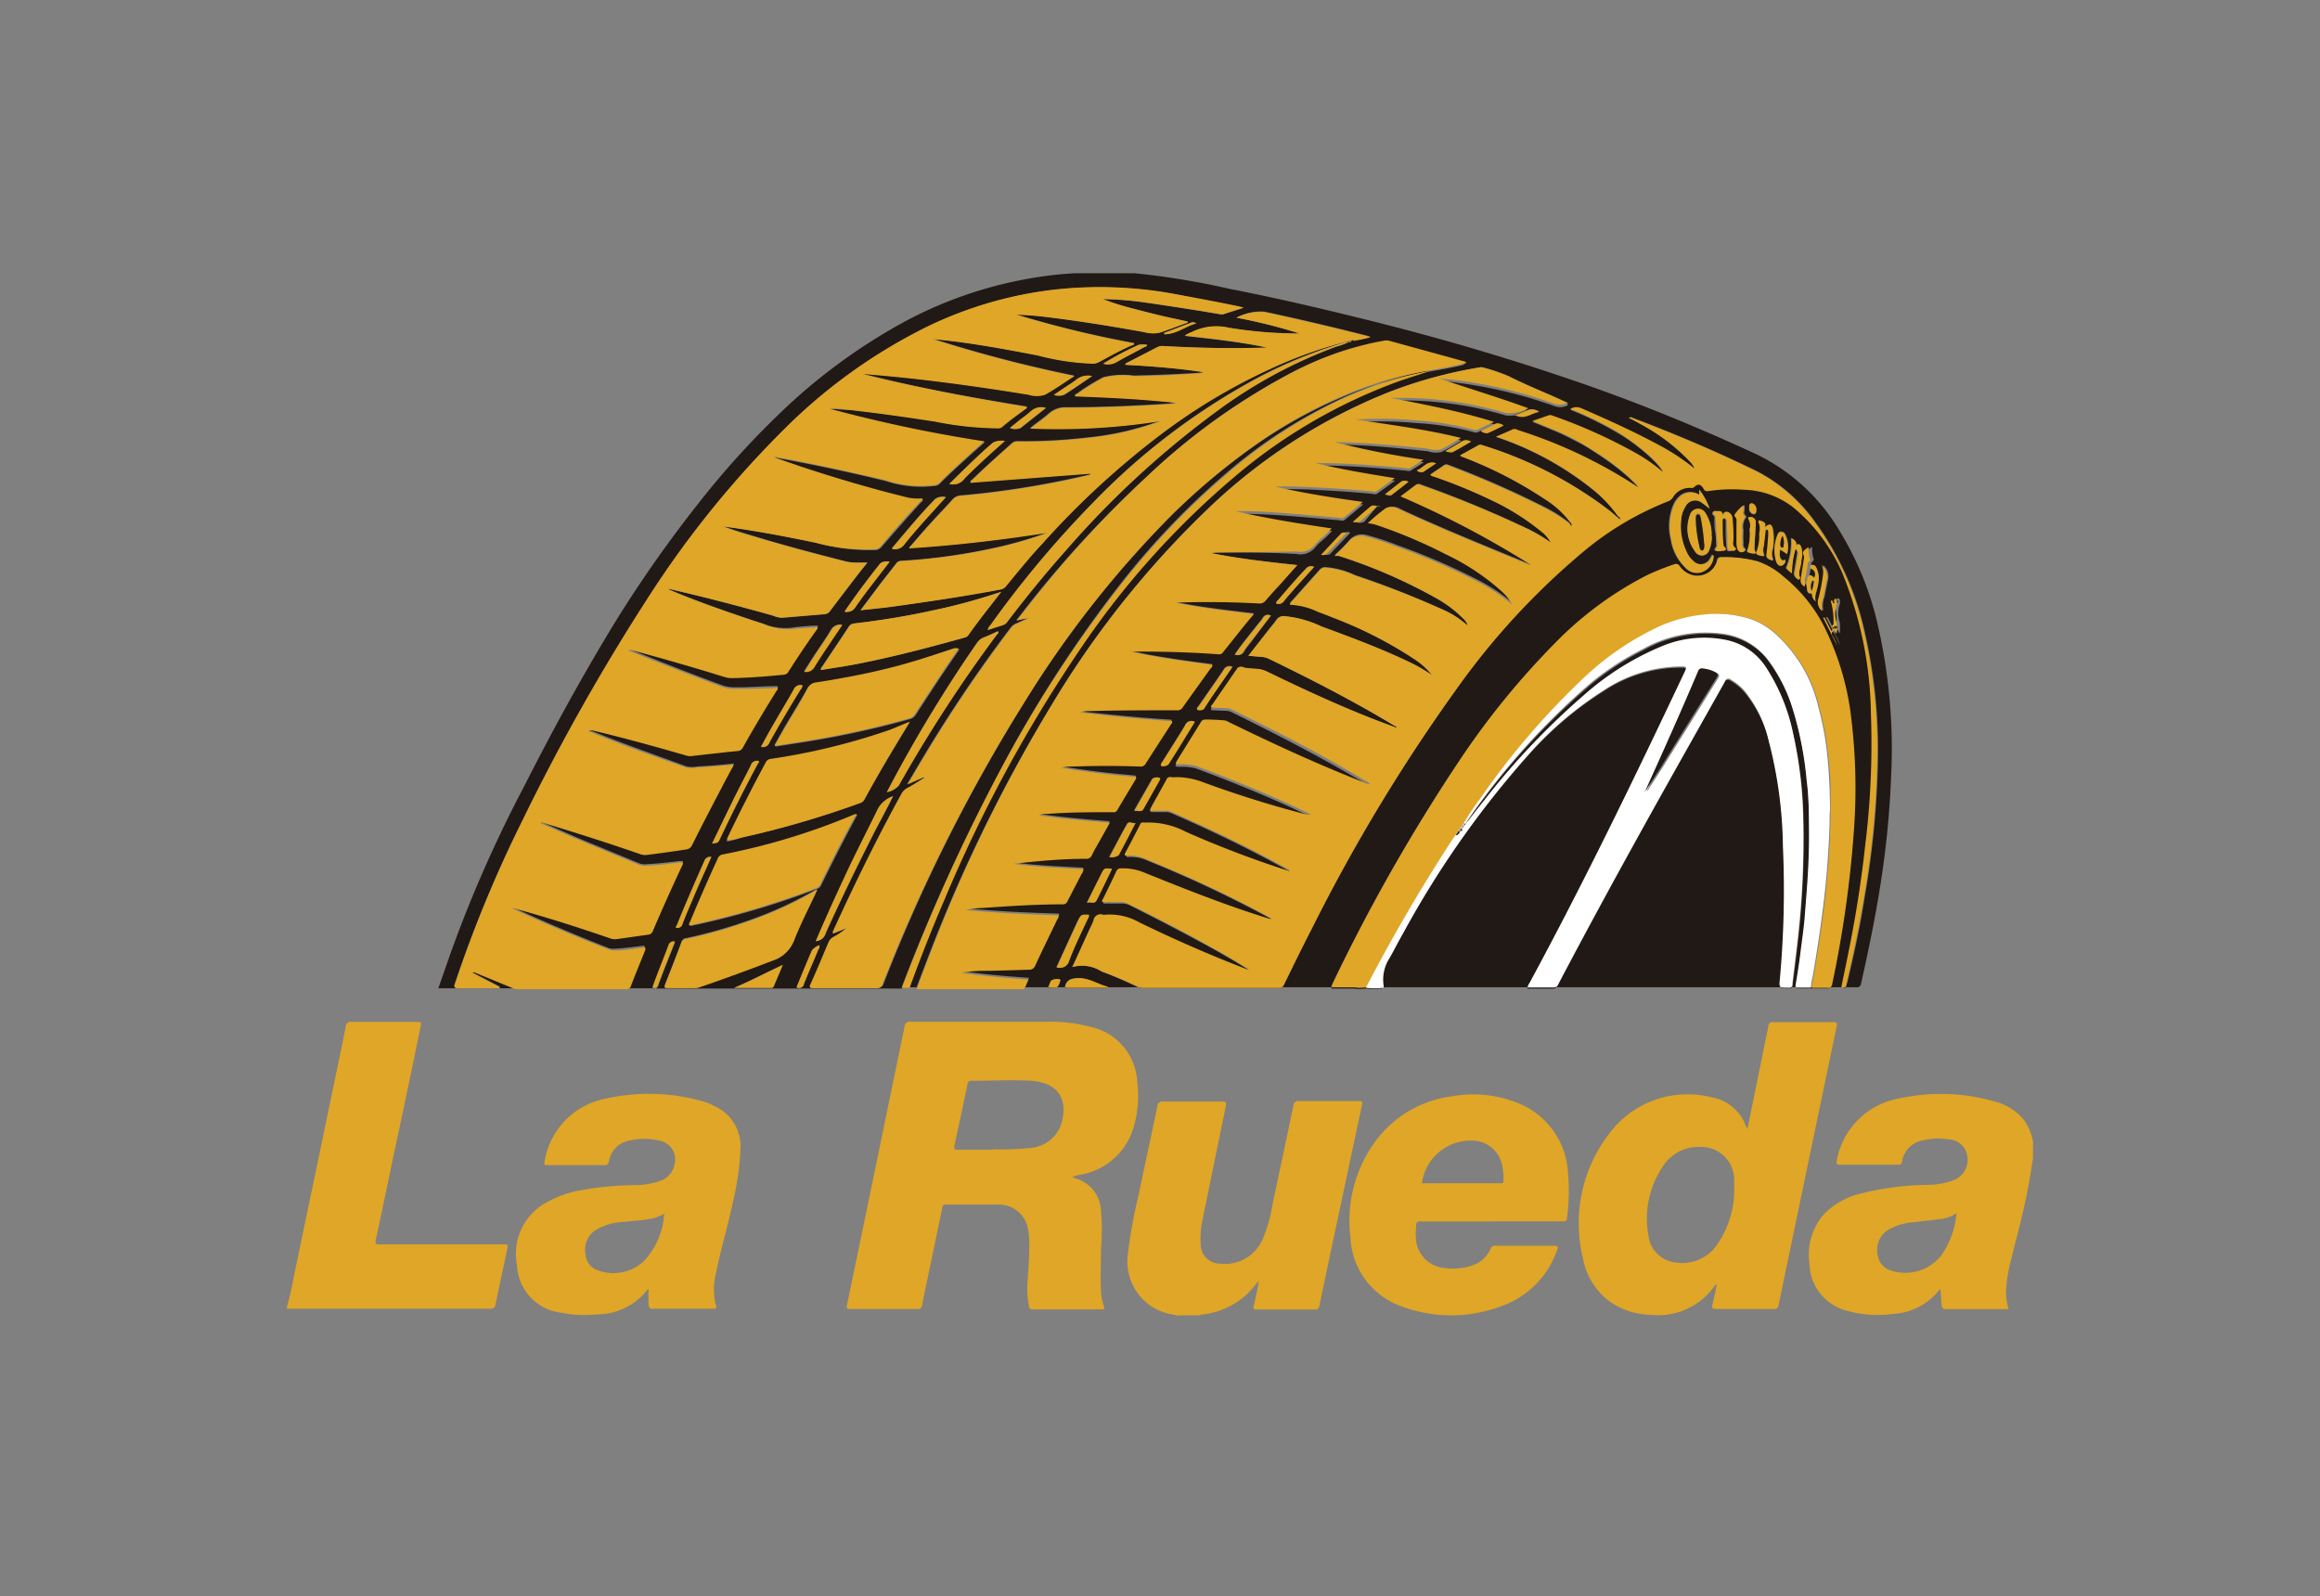 <svg id="Capa_1" data-name="Capa 1" xmlns="http://www.w3.org/2000/svg" viewBox="0 0 175.25 120.59"><rect x="0" y="0" width="175.25" height="120.59" fill="#808080" stroke="none"/><title>Sin título-1</title><rect width="175.25" height="120.59" style="fill:none"/><path d="M49.37,74.66H33.11c0.31-.88.61-1.74,0.91-2.6A97.68,97.68,0,0,1,39.6,59.39c2.18-4.3,4.49-8.52,7-12.61A95.9,95.9,0,0,1,52.78,38a64.39,64.39,0,0,1,6.08-6.73,43.42,43.42,0,0,1,9.27-6.86,31.27,31.27,0,0,1,9.69-3.38,29.18,29.18,0,0,1,3.38-.39c0.07,0,3.07,0,4.48,0a58,58,0,0,1,7.19,1.18c3.25,0.63,6.48,1.38,9.69,2.17,5.89,1.44,11.71,3.14,17.44,5.15,4.3,1.51,8.5,3.25,12.64,5.16a14.75,14.75,0,0,1,6.32,5.81,23.53,23.53,0,0,1,2.89,7.12,41.83,41.83,0,0,1,1,11.48,68.82,68.82,0,0,1-.62,6.89c-0.41,2.93-1,5.83-1.65,8.71a0.3,0.3,0,0,1-.37.27H68.7c0-.13.09-0.26,0.14-0.39,0.77-2.08,1.59-4.14,2.46-6.19a107.92,107.92,0,0,1,10.29-19,63.5,63.5,0,0,1,12-13.31,40.63,40.63,0,0,1,12.06-6.93c0.71-.25,1.43-0.47,2.22-0.73h-0.2a29.24,29.24,0,0,0-6,1.92,37.61,37.61,0,0,0-9.16,5.89,58.24,58.24,0,0,0-7.79,8.16A94.69,94.69,0,0,0,75.66,58a143.83,143.83,0,0,0-7.52,16.51,0.17,0.17,0,0,0,0,.17H49.55a0.36,0.36,0,0,0,.19-0.28c0.16-.4.3-0.81,0.46-1.21l0.79-2a0.42,0.42,0,0,0-.5.32c-0.36,1-.74,1.93-1.11,2.9,0,0.09-.16.2,0,0.32m61.09-12.23c0.08-.07.23-0.1,0.13-0.26h0c0.18,0.05.19-.13,0.25-0.21a54,54,0,0,1,9.3-10.29,20.89,20.89,0,0,1,4-2.62,9.65,9.65,0,0,1,6-1.16,5.14,5.14,0,0,1,3.35,1.86,12.07,12.07,0,0,1,1.95,3.8A26.45,26.45,0,0,1,136.5,59c0.13,1.31.17,2.63,0.18,3.95s-0.05,2.92-.17,4.37q-0.08,1-.16,2.06c-0.07.87-.19,1.73-0.31,2.59s-0.23,1.65-.37,2.48c0,0.16,0,.22.16,0.22l1,0c0.37,0,.74,0,1.11,0a0.34,0.34,0,0,0,.42-0.33A84.18,84.18,0,0,0,140,62.76a43.38,43.38,0,0,0-.17-8.25,20.82,20.82,0,0,0-2.1-7.22,11.61,11.61,0,0,0-3-3.69,5.79,5.79,0,0,0-2-1.19A9.54,9.54,0,0,0,130,42.1a0.25,0.25,0,0,0-.3.23,1.58,1.58,0,0,1-1.78,1.22,1.71,1.71,0,0,1-1.09-.71,0.33,0.33,0,0,0-.44-0.12,18.94,18.94,0,0,0-2,.8,26.54,26.54,0,0,0-7,5.18,59.33,59.33,0,0,0-7.12,8.74,135.48,135.48,0,0,0-9.67,17,0.25,0.25,0,0,0,0,.24c0.54,0,1.09,0,1.64,0a2.93,2.93,0,0,0,.9,0,5.8,5.8,0,0,0,1.19,0c0.12,0,.11,0,0.1-0.16a3,3,0,0,1,.32-1.87c0.41-.69.76-1.41,1.16-2.1a72.67,72.67,0,0,1,9.6-13.56,26.48,26.48,0,0,1,5.61-4.76,10.62,10.62,0,0,1,5.95-1.79c0.29,0,.31.07,0.2,0.32-3.74,8-7.58,15.86-11.76,23.59a0.67,0.67,0,0,0-.14.34c0.63,0,1.26,0,1.89,0a0.4,0.4,0,0,0,.42-0.26c2.58-4.91,5.24-9.77,7.95-14.61,1.53-2.75,3.09-5.49,4.63-8.24a0.28,0.28,0,0,1,.47-0.14,4.1,4.1,0,0,1,1,.81A9.32,9.32,0,0,1,133.64,56a33,33,0,0,1,1.08,8,74.24,74.24,0,0,1-.23,10c-0.07.67-.06,0.67,0.64,0.67a0.24,0.24,0,0,0,.29-0.26c0.12-1,.26-2,0.37-3.07a67.21,67.21,0,0,0,.45-9.32,32.29,32.29,0,0,0-.78-6.61,14.5,14.5,0,0,0-2.07-5,4.71,4.71,0,0,0-2.94-2,8.24,8.24,0,0,0-4.84.45,21,21,0,0,0-6,3.77,55.38,55.38,0,0,0-7.46,7.88c-0.56.7-1.11,1.41-1.66,2.12-0.09-.07,0-0.13,0-0.2m-8.54-36.61a0.64,0.64,0,0,0-.28,0,36.06,36.06,0,0,0-6.46,2.6,50.2,50.2,0,0,0-12.55,9.46,78.15,78.15,0,0,0-7.85,9.37,0.47,0.47,0,0,0-.16.31l1.16-.37a0.61,0.61,0,0,0,.3-0.23c1.42-1.86,2.9-3.68,4.46-5.43A69.74,69.74,0,0,1,91.87,31.1a36.2,36.2,0,0,1,9.05-4.91,6.09,6.09,0,0,0,1-.36,0.14,0.14,0,0,0,.18-0.1c-0.08.05-.16,0-0.19,0.09m0.46-.13a8.7,8.7,0,0,0,1.14-.25l-0.15-.06q-3.9-1-7.84-1.84A3.88,3.88,0,0,0,93.4,24a40.9,40.9,0,0,1,4.8,1.21,32.83,32.83,0,0,1-5.36-.44,4.13,4.13,0,0,0-2.79.34,1.86,1.86,0,0,0-.53.27c2.1,0.24,4.17.46,6.21,0.89-2.61.1-5.21,0-7.81-.11a0.85,0.85,0,0,0-.47.08L85.16,27.4a0.17,0.17,0,0,0-.14.16c2,0.11,3.93.26,5.88,0.53a1,1,0,0,1-.31.07c-1.65.11-3.29,0.16-4.94,0.21a6,6,0,0,0-2.31.12,14.81,14.81,0,0,0-2,1.24,0.2,0.2,0,0,0-.16.18c2.57,0.09,5.14.22,7.69,0.5a7,7,0,0,1-.78.09c-2.5.16-5,.26-7.52,0.26a1.88,1.88,0,0,0-1.33.45c-0.46.4-1,.76-1.44,1.13a49.53,49.53,0,0,0,9.84-.56,21.91,21.91,0,0,1-5.55,1.27,40.43,40.43,0,0,1-5.26.27,0.54,0.54,0,0,0-.38.14c-1,.89-2,1.8-3,2.75a0.25,0.25,0,0,0-.15.23l9.06-.69a0.11,0.11,0,0,1-.08.1,68,68,0,0,1-9.71,1.57,0.87,0.87,0,0,0-.62.3c-0.53.59-1.08,1.16-1.61,1.74s-1.1,1.25-1.69,1.93c3.56-.22,7-0.64,10.46-1.16a31.65,31.65,0,0,1-3.32,1,45.51,45.51,0,0,1-7.74,1.13,0.45,0.45,0,0,0-.35.19c-0.41.53-.83,1.06-1.24,1.59L65,46.09c0.87-.1,1.66-0.17,2.45-0.28,2.71-.37,5.43-0.77,8.12-1.29a0.65,0.65,0,0,0,.4-0.24c0.9-1.09,1.8-2.17,2.75-3.22a63,63,0,0,1,9.17-8.42,44.26,44.26,0,0,1,8-4.76,32.93,32.93,0,0,1,6.27-2.2,0.19,0.19,0,0,1,.21,0,0.2,0.2,0,0,0-.2,0c0.09,0,.15,0,0.2,0M122.2,39.1l-0.49-.43a30.56,30.56,0,0,0-9.78-5.05,0.26,0.26,0,0,0-.22,0l-1.41.78,0.08,0.08,0.24,0.09a31.25,31.25,0,0,1,6.1,3.15,7.09,7.09,0,0,1,1.89,1.72l-0.05.05a11.86,11.86,0,0,0-1.72-1.11,74.32,74.32,0,0,0-7.42-3.27,0.31,0.31,0,0,0-.31,0l-1,.69a0.3,0.3,0,0,0,.23.14,41,41,0,0,1,4.21,1.79,18,18,0,0,1,4,2.49,2.5,2.5,0,0,1,.69.82,12,12,0,0,0-1.65-1,83,83,0,0,0-8.27-3.45,0.24,0.24,0,0,0-.27,0l-1.17.88a70.51,70.51,0,0,1,9.85,5.18,0.08,0.08,0,0,1-.08,0c-3.3-1.36-6.62-2.69-9.86-4.2a1.13,1.13,0,0,0-1-.1,11.69,11.69,0,0,0-1.38,1.15,3.17,3.17,0,0,1,.68.14,39,39,0,0,1,5.19,2.13,17.63,17.63,0,0,1,4.14,2.73,4.1,4.1,0,0,1,.88,1.08,14,14,0,0,0-3-1.94,49,49,0,0,0-5.76-2.46,19.81,19.81,0,0,0-2.27-.75,1.25,1.25,0,0,0-1.41.46,14.35,14.35,0,0,1-1,1L101.15,42a39.43,39.43,0,0,1,7.2,3.11,9.1,9.1,0,0,1,2.21,1.65,0.92,0.92,0,0,1,.29.49,7.15,7.15,0,0,0-2-1.26,68.83,68.83,0,0,0-6.49-2.55,6.37,6.37,0,0,0-2.22-.6,0.55,0.55,0,0,0-.45.18l-2.06,2.31a0.62,0.62,0,0,0-.2.31,5.4,5.4,0,0,1,2.14.55c0.39,0.13.77,0.29,1.15,0.45a31.37,31.37,0,0,1,6.12,3.13A5.56,5.56,0,0,1,108.17,51a13.08,13.08,0,0,0-1.89-1.06c-2.11-1-4.29-1.81-6.47-2.61a8.36,8.36,0,0,0-2.7-.77,0.67,0.67,0,0,0-.72.29,5.12,5.12,0,0,1-.42.54l-1.67,2.15,0.87,0.07a1.73,1.73,0,0,1,.63.13c3.25,1.57,6.46,3.21,9.55,5.09a0.17,0.17,0,0,1,.14.16l-0.22-.08c-3.27-1.21-6.45-2.65-9.59-4.17a2.06,2.06,0,0,0-.71-0.2c-0.34,0-.67,0-1-0.09a0.44,0.44,0,0,0-.49.21c-0.63.93-1.27,1.84-1.9,2.76a0.21,0.21,0,0,0-.09.23l1.1,0.05a1.1,1.1,0,0,1,.44.1c3.43,1.69,6.83,3.44,10.12,5.4a0.65,0.65,0,0,1,.31.23,0.68,0.68,0,0,1-.38-0.1c-3.52-1.37-7-3-10.35-4.62a0.67,0.67,0,0,0-.28-0.09c-0.45,0-.91,0-1.36-0.06a0.4,0.4,0,0,0-.42.22c-0.57.95-1.16,1.88-1.75,2.82-0.19.31-.18,0.31,0.19,0.33a4.3,4.3,0,0,1,1.22.12c2.38,0.89,4.74,1.83,7.06,2.89,0.54,0.25,1.07.51,1.6,0.77a0.84,0.84,0,0,1-.33,0,80.71,80.71,0,0,1-7.9-2.47,5.74,5.74,0,0,0-1.9-.36,2.06,2.06,0,0,1-.42,0,0.28,0.28,0,0,0-.36.19L87,61c-0.19.33-.19,0.34,0.2,0.35h0.88a0.92,0.92,0,0,1,.38.07c3,1.32,5.93,2.71,8.77,4.31a0.42,0.42,0,0,1,.23.19l-0.17-.05a78.83,78.83,0,0,1-7.68-2.92,6,6,0,0,0-3-.7H86.53a0.24,0.24,0,0,0-.3.17c-0.36.7-.73,1.4-1.11,2.1-0.11.2,0,.25,0.15,0.23a3,3,0,0,1,1.48.3,90.46,90.46,0,0,1,8.58,4l0.84,0.46a0.27,0.27,0,0,1-.2,0c-3.22-1-6.35-2.24-9.47-3.5a4.16,4.16,0,0,0-1.71-.3,0.35,0.35,0,0,0-.37.23c-0.33.69-.67,1.38-1,2.08a0.24,0.24,0,0,0-.06.24h1.4a1.25,1.25,0,0,1,.59.14c2,1,3.92,2,5.85,3.05,1.11,0.61,2.21,1.24,3.28,1.93a1.57,1.57,0,0,1-.3-0.09c-2.74-1-5.41-2.21-8-3.49a4.53,4.53,0,0,0-2.57-.59,0.54,0.54,0,0,1-.19,0,0.54,0.54,0,0,0-.73.43,5,5,0,0,1-.28.62L81,73.06a2.72,2.72,0,0,1,2.18.32c0.92,0.34,1.81.73,2.69,1.15a1.08,1.08,0,0,0,.47.11H96.57A0.41,0.41,0,0,0,97,74.36c0.7-1.43,1.4-2.86,2.13-4.28A132.08,132.08,0,0,1,110.06,52a55.27,55.27,0,0,1,9.33-10.21,23.28,23.28,0,0,1,6.64-4,0.74,0.74,0,0,0,.36-0.31,1.47,1.47,0,0,1,1.35-.7,0.26,0.26,0,0,0,.23-0.05c0.31-.28.47-0.25,0.71,0.08a0.3,0.3,0,0,0,.32.22,12,12,0,0,1,2.76-.11,6.32,6.32,0,0,1,3.78,1.36,13.22,13.22,0,0,1,3.71,5A29.14,29.14,0,0,1,141.38,54a62.61,62.61,0,0,1-.44,9.91c-0.26,2.25-.6,4.49-1,6.71-0.24,1.28-.51,2.55-0.77,3.82,0,0.08-.08.18,0.07,0.19s0.2,0,.23-0.11,0-.14.06-0.22c0.51-2.16,1-4.34,1.33-6.53a67.14,67.14,0,0,0,1-10.22,39.8,39.8,0,0,0-1-9.84,22.09,22.09,0,0,0-3.73-8.27,12.38,12.38,0,0,0-4.37-3.83c-3.07-1.5-6.22-2.84-9.43-4.05a0.2,0.2,0,0,0-.24,0c0.27,0.15.55,0.28,0.81,0.44a14.75,14.75,0,0,1,3.82,2.95,1.32,1.32,0,0,1,.29.48,15.93,15.93,0,0,0-2.68-1.72c-1.92-1-3.9-1.93-5.9-2.8a0.88,0.88,0,0,0-.81.05,25.48,25.48,0,0,1,3.87,1.93c1.32,0.81,2.94,2.23,3.14,2.85a12.6,12.6,0,0,0-2.07-1.45,39.65,39.65,0,0,0-6.34-2.84,0.36,0.36,0,0,0-.25,0l-1.21.42,1.8,0.74c0.59,0.25,1.15.55,1.72,0.84s1.08,0.64,1.62,1a17.86,17.86,0,0,1,1.55,1.14,12.1,12.1,0,0,1,1.35,1.27,0.72,0.72,0,0,1-.24-0.11,36.68,36.68,0,0,0-8.91-4.2,0.44,0.44,0,0,0-.34-0.06L113,33l0.27,0.1a23.46,23.46,0,0,1,6.92,3.79A10,10,0,0,1,122.25,39l-0.05.06M50.47,44.52l0.16,0c2.61,0.58,5.2,1.25,7.77,2a2,2,0,0,0,.66.16l3.24-.27a0.56,0.56,0,0,0,.42-0.26c0.76-1,1.52-2,2.29-3l0.53-.65H65a4.77,4.77,0,0,1-1-.07c-2.2-.56-4.4-1.14-6.58-1.79-0.92-.28-1.84-0.54-2.75-0.88,2.34,0.31,4.66.76,7,1.24a14.82,14.82,0,0,0,4.46.56,0.61,0.61,0,0,0,.44-0.21c1-1.15,2-2.3,3-3.39a0.34,0.34,0,0,0,.16-0.24,5.37,5.37,0,0,1-.71,0,3.94,3.94,0,0,1-.7-0.14c-2.63-.66-5.22-1.42-7.79-2.27l-2-.69a0.4,0.4,0,0,1,.27,0c2.72,0.49,5.42,1.07,8.1,1.72a8.48,8.48,0,0,0,3.74.37,0.61,0.61,0,0,0,.36-0.17c0.79-.81,1.64-1.56,2.47-2.32l0.93-.82a107.45,107.45,0,0,1-11.71-2.47,2.64,2.64,0,0,1,.63,0L64.71,31c2,0.23,4,.51,5.92.82a25,25,0,0,0,4.65.5,0.53,0.53,0,0,0,.37-0.08c0.58-.5,1.19-0.94,1.81-1.39,0,0,.12-0.06.08-0.15-4.14-.67-8.27-1.41-12.34-2.46a0.88,0.88,0,0,1,.26,0c1.45,0.12,2.89.26,4.34,0.43,2.64,0.31,5.26.69,7.88,1.12a2,2,0,0,0,1.22,0c0.77-.41,1.48-0.93,2.24-1.42a101.8,101.8,0,0,1-10.67-2.78c2.66,0.27,5.28.73,7.9,1.24a18.61,18.61,0,0,0,4.14.61A1,1,0,0,0,83,27.34c0.82-.46,1.65-0.91,2.52-1.29,0.06,0,.17,0,0.14-0.14a81.62,81.62,0,0,1-8.88-2.15c0.63,0,1.25.06,1.87,0.13,2.6,0.3,5.17.72,7.74,1.18a2.47,2.47,0,0,0,1.19.05c0.68-.21,1.35-0.48,2-0.72,0.06,0,.13,0,0.13-0.12C89,24.13,88.27,24,87.54,23.81s-1.43-.35-2.14-0.54a18.13,18.13,0,0,1-2.09-.67,25,25,0,0,1,3.34.28c1.36,0.19,2.72.41,4.08,0.62l1.51,0.26h0.13l1.57-.5-0.24-.07c-1.61-.33-3.23-0.63-4.85-0.94a31.06,31.06,0,0,0-9.23-.35,29.92,29.92,0,0,0-9.53,2.77,41,41,0,0,0-10.85,7.77A75.13,75.13,0,0,0,49.16,44.86,161.06,161.06,0,0,0,39.46,62a95.49,95.49,0,0,0-5.09,12.26c-0.09.25-.09,0.36,0.23,0.35,1,0,2,0,2.93,0,0.07,0,.17.06,0.22-0.08l-2.09-1.08a0.26,0.26,0,0,1,.23,0l2.82,1.07a1.05,1.05,0,0,0,.38.08h8.17a0.32,0.32,0,0,0,.35-0.25c0.35-.89.71-1.77,1.06-2.65a0.28,0.28,0,0,0,0-.26c-0.73.08-1.45,0.19-2.19,0.23A1.31,1.31,0,0,1,46,71.63q-2.9-1.13-5.76-2.4l-1.51-.69a0.16,0.16,0,0,1,.14,0c2.44,0.67,4.85,1.45,7.25,2.27a1,1,0,0,0,.47.06L49,70.5a0.41,0.41,0,0,0,.34-0.29q1.07-2.49,2.22-4.95a0.19,0.19,0,0,0,0-.21l-0.25,0c-0.85.1-1.7,0.2-2.56,0.24a1.13,1.13,0,0,1-.51-0.09L43.9,63.41c-1-.43-2-0.88-3.05-1.33a0.23,0.23,0,0,1,.22,0q3.69,1.1,7.32,2.36a1.1,1.1,0,0,0,.51.07c1-.13,2-0.26,3-0.42a0.52,0.52,0,0,0,.42-0.33c0.93-2,1.93-3.88,3-5.78a0.46,0.46,0,0,0,.11-0.3q-1.37.15-2.73,0.22a2.06,2.06,0,0,1-.83,0C49.4,57,47,56.16,44.63,55.19a0.15,0.15,0,0,1-.14-0.13l0.22,0c2.42,0.56,4.82,1.24,7.21,1.92a1.19,1.19,0,0,0,.48,0c1.1-.12,2.2-0.25,3.3-0.36a0.49,0.49,0,0,0,.43-0.27c0.8-1.45,1.66-2.88,2.54-4.28a0.2,0.2,0,0,0,.07-0.24c-1.1,0-2.21.11-3.31,0.09a2.65,2.65,0,0,1-.89-0.16q-2.73-1-5.43-2.09l-1.64-.66a0.56,0.56,0,0,1,.3,0q3.48,0.93,6.92,2a2.11,2.11,0,0,0,.7.11c1.29,0,2.58-.14,3.86-0.27a0.41,0.41,0,0,0,.33-0.23c0.67-1.06,1.38-2.1,2.11-3.13a0.27,0.27,0,0,0,.09-0.23c-0.55,0-1.1.06-1.64,0.11A4.5,4.5,0,0,1,58,47.25c-0.43-.17-0.88-0.3-1.33-0.45-2.07-.7-4.13-1.42-6.16-2.28m67.91-14.09-1.1-.5c-1.12-.47-2.23-0.95-3.32-1.5a13.39,13.39,0,0,0-2-.68,0.45,0.45,0,0,0-.22,0,34.47,34.47,0,0,0-6.94,1.9,42.41,42.41,0,0,0-13.69,8.89A70.84,70.84,0,0,0,79.5,53.16a117,117,0,0,0-9.37,19.08c-0.3.78-.6,1.57-0.9,2.36l0.09,0h7.91a0.22,0.22,0,0,0,.24-0.13l0.26-.6c-1.69-.12-3.34-0.25-5.07-0.51,0.81-.11,1.54-0.12,2.26-0.15l2.83-.08a0.47,0.47,0,0,0,.49-0.32c0.54-1.17,1.11-2.32,1.67-3.49a0.43,0.43,0,0,0,.09-0.3c-2.32-.07-4.65-0.17-7-0.4a6.82,6.82,0,0,1,1.32-.15c2-.15,4-0.26,6-0.28A0.35,0.35,0,0,0,80.62,68c0.35-.68.71-1.37,1.06-2.05a0.82,0.82,0,0,0,.16-0.4c-1.77-.1-3.54-0.16-5.3-0.4,1.82-.21,3.65-0.33,5.47-0.38a0.44,0.44,0,0,0,.45-0.27c0.19-.39.41-0.76,0.62-1.14l0.74-1.32c-1.81-.15-3.58-0.29-5.35-0.56a1.31,1.31,0,0,1,.59-0.1c1.67-.09,3.34-0.15,5-0.13a0.28,0.28,0,0,0,.3-0.13q0.69-1.17,1.41-2.34c0.08-.13.06-0.19-0.1-0.2l-1.36-.13c-1.36-.14-2.72-0.32-4.17-0.56A3.47,3.47,0,0,1,81,57.81c1.69-.06,3.39-0.06,5.08,0a0.41,0.41,0,0,0,.42-0.22c0.64-1,1.29-2,1.93-3a0.18,0.18,0,0,0,.06-0.22C86.24,54.24,84,54,81.59,53.74a2.24,2.24,0,0,1,.71-0.09c2.19-.09,4.38-0.08,6.57-0.06a0.45,0.45,0,0,0,.44-0.19c0.7-1,1.43-2,2.15-3a0.25,0.25,0,0,0,.1-0.23c-2.06-.27-4.12-0.54-6.15-1,2.22,0,4.43,0,6.64.2a0.33,0.33,0,0,0,.32-0.16l1.51-1.88,0.83-1c-2-.24-4-0.46-5.91-0.86,2.09-.09,4.18,0,6.26.06a0.59,0.59,0,0,0,.54-0.21c0.4-.47.82-0.93,1.24-1.38L98,42.69c-2.2-.23-4.36-0.48-6.49-0.9a2.06,2.06,0,0,1,.5-0.05c2,0,4,0,5.92.11a1.45,1.45,0,0,0,1.45-.53,4.22,4.22,0,0,1,.51-0.5,6.72,6.72,0,0,0,.73-0.71c-2.45-.36-4.87-0.76-7.26-1.3,1.26,0,2.52.06,3.77,0.15s2.72,0.23,4.08.35a0.53,0.53,0,0,0,.32,0c0.48-.38.94-0.78,1.45-1.2-2.27-.32-4.46-0.66-6.62-1.16,1.09,0,2.18,0,3.27.07,1.36,0.07,2.71.16,4.06,0.29a0.45,0.45,0,0,0,.32,0l1.38-1c-2.08-.31-4.08-0.65-6-1.14a1.46,1.46,0,0,1,.35,0c2.17,0,4.34.18,6.5,0.39a0.48,0.48,0,0,0,.32,0l1-.64c-2.31-.37-4.52-0.76-6.7-1.32a0.28,0.28,0,0,1,.13,0c2.3,0,4.59.25,6.88,0.49a1.85,1.85,0,0,0,1,.06c0.51-.23,1-0.55,1.53-0.86-2.64-.67-5.27-1-8-1.41l0.34,0a29.08,29.08,0,0,1,4.26.08,21.35,21.35,0,0,1,4.33.69,0.42,0.42,0,0,0,.31,0l1.25-.59c-2.61-.77-5.19-1.31-7.79-1.81a2.43,2.43,0,0,1,.39,0,27.77,27.77,0,0,1,8.28,1.14,2.94,2.94,0,0,0,1.71-.36c-2.22-.81-4.47-1.49-6.69-2.24,0.52,0,1,.09,1.56.16a35.11,35.11,0,0,1,7.07,1.73,1.21,1.21,0,0,0,1-.06m-7.62-3a0.33,0.33,0,0,0-.23-0.11l-5.6-1.54a1,1,0,0,0-.41,0A23.57,23.57,0,0,0,97.86,28a49.15,49.15,0,0,0-11.22,8,83.49,83.49,0,0,0-8.7,9.36c-0.39.48-.77,1-1.18,1.5a7.2,7.2,0,0,1,.9-0.18l-0.9.41a1,1,0,0,0-.45.36,107.76,107.76,0,0,0-6.6,9.78c-0.39.65-.76,1.3-1.19,2l1.25-.55,0,0.09C69.4,59,69,59.3,68.56,59.54a1.1,1.1,0,0,0-.45.45c-1.85,3.37-3.54,6.82-5.14,10.32,0,0.06-.11.12,0,0.21l1-.4a5.78,5.78,0,0,1-.94.64,0.81,0.81,0,0,0-.38.42q-0.67,1.58-1.36,3.16c-0.11.24-.07,0.31,0.21,0.31,1.57,0,3.15,0,4.72,0a0.48,0.48,0,0,0,.54-0.37A128.25,128.25,0,0,1,77.51,52.85a78.33,78.33,0,0,1,11-13.93,50,50,0,0,1,5.92-5,35.66,35.66,0,0,1,7.17-4,28.41,28.41,0,0,1,4.94-1.57c1.39-.3,2.81-0.47,4.19-0.83m-42,27.08c-0.63.24-1.16,0.5-1.72,0.7a49.63,49.63,0,0,1-8.79,2.12,0.47,0.47,0,0,0-.39.27c-1,1.84-1.93,3.7-2.83,5.59a0.46,0.46,0,0,0-.08.29A5.88,5.88,0,0,0,56,63.28a71.22,71.22,0,0,0,8.94-2.6,0.57,0.57,0,0,0,.35-0.25c1.08-2,2.23-3.91,3.46-5.91m-4,7-0.22.07a49.6,49.6,0,0,1-9.87,3,0.49,0.49,0,0,0-.39.33c-0.71,1.58-1.42,3.16-2.07,4.76a0.31,0.31,0,0,0-.07.27h0.07a62.88,62.88,0,0,0,9.55-2.81,0.44,0.44,0,0,0,.26-0.22c0.87-1.78,1.77-3.55,2.75-5.36m-6.16-5.16,1.72-.27a70.58,70.58,0,0,0,8.44-1.81,0.71,0.71,0,0,0,.42-0.32q1.06-1.64,2.14-3.26c0.38-.56.77-1.12,1.16-1.69a0.61,0.61,0,0,0-.38.08c-1.56.52-3.12,1-4.72,1.44-1.85.46-3.72,0.82-5.6,1.11A0.81,0.81,0,0,0,61,52c-0.53.92-1.09,1.83-1.63,2.74-0.29.49-.56,1-0.87,1.54m3.2,10.89-0.35.19a29,29,0,0,1-5,2.24,36.36,36.36,0,0,1-4.49,1.26,0.41,0.41,0,0,0-.37.26q-0.6,1.61-1.24,3.21c-0.08.22,0,.26,0.19,0.26h2.12a1.07,1.07,0,0,0,.35-0.07q2.75-1,5.48-2A2.57,2.57,0,0,0,60,71c0.49-1.26,1.12-2.46,1.71-3.74M75.64,44.71l-0.38.12a44.24,44.24,0,0,1-5,1.33c-1.91.42-3.83,0.72-5.77,0.95a0.5,0.5,0,0,0-.39.24c-0.66,1-1.33,2-2,3a0.33,0.33,0,0,0-.11.27c0.89-.15,1.78-0.27,2.66-0.44,2.75-.53,5.47-1.24,8.17-2a0.47,0.47,0,0,0,.3-0.18c0.77-1.1,1.62-2.14,2.49-3.28M67,59.84a1.58,1.58,0,0,0,.9-0.51,107.4,107.4,0,0,1,7.42-11.42c0-.06.15-0.11,0.07-0.23-0.36.16-.71,0.33-1.07,0.47a1.1,1.1,0,0,0-.54.44q-1.76,2.54-3.36,5.18-1.82,3-3.43,6.06m61.31-22.48a1.22,1.22,0,0,0-1.37.06,1.92,1.92,0,0,0-.58.81,4.2,4.2,0,0,0-.16,2.52,3.74,3.74,0,0,0,1.09,2.13,1.14,1.14,0,0,0,1.25.32,1.35,1.35,0,0,0,.85-1.07,0.17,0.17,0,0,0-.06-0.23c-0.05.09-.1,0.19-0.16,0.28a0.79,0.79,0,0,1-1.3.18,1.87,1.87,0,0,1-.44-0.56A4.52,4.52,0,0,1,127,39.2a2.07,2.07,0,0,1,.32-0.94A0.81,0.81,0,0,1,128.6,38l0.54,0.41a5,5,0,0,0-.78-1.43v0.39ZM61.63,71.1a0.82,0.82,0,0,0,.76-0.63c1.14-2.53,2.35-5,3.61-7.49,0.48-.93,1-1.85,1.47-2.83a2.08,2.08,0,0,0-1.13.94c-0.81,1.65-1.65,3.27-2.42,4.93s-1.55,3.34-2.28,5.08M129.3,40.52a2.93,2.93,0,0,0-.44-1.71,0.64,0.64,0,0,0-1.19.13,2.88,2.88,0,0,0,.39,2.75,0.59,0.59,0,0,0,1.07-.13,2.51,2.51,0,0,0,.19-1M130,39.09c0.15-.54-0.21-0.43-0.44-0.47-0.07,0-.16,0-0.19.07a0.16,0.16,0,0,0,0,.2,0.3,0.3,0,0,1,.13.33c0,0.31,0,.63.06,0.94s0.05,0.71.08,1.07c0,0.13-.25.25-0.08,0.38a0.75,0.75,0,0,0,.47,0h0.1c0.2,0,.17-0.14.1-0.25a0.26,0.26,0,0,1-.12-0.14c0-.62-0.05-1.24-0.07-1.85a0.18,0.18,0,0,1,.15-0.22,0.21,0.21,0,0,1,.16.22c0,0.09,0,.17,0,0.26,0,0.52,0,1,.05,1.56s0.07,0.47.51,0.42c0.18,0,.17-0.17.1-0.21a0.43,0.43,0,0,1-.15-0.48,14.14,14.14,0,0,0-.06-1.72,0.55,0.55,0,0,0-.38-0.52c-0.26-.06-0.28.22-0.51,0.42M53.79,63.73c0.45-.06.45-0.06,0.6-0.37q1.36-2.86,2.85-5.66a0.23,0.23,0,0,0,.08-0.21,0.5,0.5,0,0,0-.61.35c-0.37.75-.77,1.48-1.14,2.23-0.6,1.2-1.18,2.41-1.78,3.66m26,9.34a0.72,0.72,0,0,0,.95-0.52c0.43-1.06.93-2.09,1.4-3.14a0.46,0.46,0,0,0,.09-0.3c-0.59,0-.59,0-0.84.48l-0.14.3-1.46,3.19M67.38,41.43a0.84,0.84,0,0,0,.94-0.33c0.83-1,1.71-2,2.62-3l0.51-.56a1,1,0,0,0-.81.14c-1.14,1.17-2.18,2.44-3.26,3.72M55.46,74.63h2.79a0.19,0.19,0,0,0,.2-0.13l0.68-1.6c-1.26.57-2.43,1.21-3.67,1.72M71.71,36.56a1.06,1.06,0,0,0,1.16-.43c0.82-.82,1.68-1.61,2.54-2.38l0.49-.44a1.54,1.54,0,0,0-.9.13c-1.14,1-2.18,2-3.3,3.12M57.47,56.43a0.51,0.51,0,0,0,.64-0.32c0.74-1.37,1.54-2.71,2.35-4a0.45,0.45,0,0,0,.14-0.31,0.54,0.54,0,0,0-.66.32c-0.52.92-1.07,1.83-1.6,2.75-0.3.52-.58,1.06-0.88,1.59M133.34,39.8c0.11-.37-0.16-0.37-0.35-0.45s-0.18,0-.13.12a1.24,1.24,0,0,1,.05.85,3.22,3.22,0,0,1-.21,1.41,0.12,0.12,0,0,0,.08.18,0.84,0.84,0,0,0,.49.1,0.1,0.1,0,0,0,0-.09,1,1,0,0,1,0-.71c0-.35.06-0.69,0.1-1,0-.07,0-0.2.13-0.19a0.17,0.17,0,0,1,.1.18c0,0.09,0,.17,0,0.26,0,0.48-.07,1-0.14,1.45,0,0.32.18,0.35,0.37,0.42s0.12-.09.1-0.13a1.08,1.08,0,0,1,0-.72,4.18,4.18,0,0,0,0-1.54c-0.11-.35-0.23-0.38-0.56-0.12M63.8,46.2a0.74,0.74,0,0,0,.83-0.36c0.33-.51.71-1,1.07-1.47l1.5-1.94a0.92,0.92,0,0,0-.69.11c-0.94,1.17-1.84,2.38-2.71,3.65M53.73,64.73a0.45,0.45,0,0,0-.53.31c-0.71,1.6-1.41,3.21-2.07,4.83,0,0.07-.12.14-0.05,0.22a0.41,0.41,0,0,0,.48-0.34c0.24-.6.49-1.2,0.75-1.8l1.42-3.22m7-14a0.73,0.73,0,0,0,.77-0.38c0.46-.75,1-1.49,1.46-2.23l0.63-.93a0.78,0.78,0,0,0-.83.39c-0.41.69-.88,1.34-1.31,2-0.24.37-.47,0.74-0.72,1.14m29.49,3.79a0.51,0.51,0,0,0-.7.27c-0.56.94-1.15,1.85-1.73,2.78a0.32,0.32,0,0,0-.1.28,0.6,0.6,0,0,0,.56-0.1c0.66-1.06,1.31-2.13,2-3.22m45.37-13.06a0.44,0.44,0,0,1,.11.44c-0.08.47-.15,0.94-0.24,1.41a0.5,0.5,0,0,0,.26.41s0.07,0.08.11,0-0.05-.19,0-0.29a2.44,2.44,0,0,1,0-.26c0.05-.29.12-0.57,0.16-0.86a2,2,0,0,0,0-1c-0.07-.19-0.17-0.32-0.38-0.11a0.48,0.48,0,0,0-.36-0.55,5.15,5.15,0,0,1-.34,2.14,0.12,0.12,0,0,0,0,.17,1.4,1.4,0,0,0,.42.29,6.25,6.25,0,0,1,.27-1.84M93.1,50.37a0.49,0.49,0,0,0-.68.22c-0.61.91-1.24,1.8-1.86,2.7-0.06.09-.21,0.2-0.13,0.3a0.5,0.5,0,0,0,.37,0A0.23,0.23,0,0,0,91,53.46l0.52-.78,1.6-2.32m38.58-12.17a2.85,2.85,0,0,0-.57.61c-0.1.18,0.09,0.26,0.13,0.39a1.39,1.39,0,0,1,0,.23q0,0.71,0,1.43a1.63,1.63,0,0,0,.07.58,0.33,0.33,0,0,0,.36.25c0.17,0,.25-0.16.13-0.26a0.39,0.39,0,0,1-.11-0.38,7.49,7.49,0,0,1,0-1,1.15,1.15,0,0,1,.17-0.92,0.11,0.11,0,0,0,0-.17,0.28,0.28,0,0,1-.11-0.31,1.27,1.27,0,0,0,0-.48M84,65.64c-0.59-.07-0.59-0.07-0.83.42l-0.35.69L82.09,68.2c0.29-.1.58,0.13,0.74-0.18,0.39-.78.77-1.57,1.16-2.38m-0.35,9s0-.06,0-0.09c-0.85-.21-1.59-0.81-2.57-0.61a0.69,0.69,0,0,0-.61.51c-0.05.16,0,.19,0.14,0.19h3m0.18-9.89a0.91,0.91,0,0,0,.69-0.14c0.44-.79.84-1.6,1.28-2.44-0.24.06-.49-0.16-0.63,0.08-0.45.8-.87,1.61-1.34,2.49M135,41.86a2.08,2.08,0,0,0-.11-1.45,0.38,0.38,0,0,0-.34-0.26,0.28,0.28,0,0,0-.26.22,3,3,0,0,0-.11,2,0.57,0.57,0,0,0,.2.29,0.25,0.25,0,0,0,.3,0,0.38,0.38,0,0,0,.2-0.28c0-.19-0.15,0-0.22-0.06a0.42,0.42,0,0,1-.17-0.19,1.09,1.09,0,0,1,0-.64L135,41.86M93.3,49.44A0.51,0.51,0,0,0,94,49.19a6.31,6.31,0,0,1,.47-0.63L96,46.51a0.43,0.43,0,0,0-.63.18,3.88,3.88,0,0,1-.32.41c-0.6.77-1.23,1.51-1.79,2.34M85.72,61.22l0,0.07c0.19-.09.45,0.13,0.61-0.16,0.4-.73.82-1.45,1.22-2.18,0-.05.09-0.1,0-0.17a0.55,0.55,0,0,0-.53.06l-1.36,2.38M99.26,42.83a0.49,0.49,0,0,0-.6.12c-0.73.78-1.42,1.57-2.11,2.39a0.27,0.27,0,0,0-.14.26,0.49,0.49,0,0,0,.59-0.2c0.34-.43.72-0.84,1.08-1.25l1.18-1.31M60.17,74.59a0.37,0.37,0,0,0,.56-0.26c0.35-.87.73-1.73,1.09-2.6a0.37,0.37,0,0,0,.07-0.31,1.12,1.12,0,0,0-.57.4c-0.4.92-.77,1.85-1.16,2.78m77-29.14a1.42,1.42,0,0,1,.06-0.76c0.05-.21.1-0.42,0.14-0.63a1.82,1.82,0,0,0-.15-1.17,0.31,0.31,0,0,0-.27-0.2,0.17,0.17,0,0,0-.19.14c0,0.09,0,.13.12,0.16a0.46,0.46,0,0,1,.17.69,0.39,0.39,0,0,0-.3-0.21,0.38,0.38,0,0,0-.22.33,1.64,1.64,0,0,0,0,.67c0,0.17,0,.4.3,0.36,0.07,0,.07,0,0.07.07a0.67,0.67,0,0,0,.32.56m-4.59-5.71V39.51a0.39,0.39,0,0,0-.43-0.45c-0.13,0-.18.08-0.12,0.15a1,1,0,0,1,.09.78,3.79,3.79,0,0,1-.17,1.57,0.14,0.14,0,0,0,0,.14,1.2,1.2,0,0,0,.56.11c0.15,0,0-.21,0-0.32a1,1,0,0,1,0-.19c0-.5.05-1,0.08-1.55M79,30.82a1.17,1.17,0,0,0-1.13.27,9.84,9.84,0,0,1-.79.62l-0.79.64a1.07,1.07,0,0,0,.8,0c0.63-.49,1.26-1,1.91-1.51m3.52-2.42a1.41,1.41,0,0,0-1.14.22c-0.32.26-.68,0.46-1,0.69l-0.76.51a1.22,1.22,0,0,0,.76,0c0.72-.45,1.41-0.94,2.16-1.44m0.83-.94a1.27,1.27,0,0,0,1-.11c0.69-.41,1.41-0.76,2.11-1.15,0.07,0,.18,0,0.18-0.17a2,2,0,0,0-.61,0,23.46,23.46,0,0,0-2.63,1.39m54.32,18.73a1.85,1.85,0,0,1,.09-1.07c0.07-.39.16-0.78,0.23-1.17a1.14,1.14,0,0,0-.36-1.24,1.26,1.26,0,0,1,.09.77,12.83,12.83,0,0,1-.36,1.84,0.86,0.86,0,0,0,.33.87m0.17,0.48,0,0,1.08,2.12a3.43,3.43,0,0,0-.33-0.72c-0.14-.23-0.07-0.35.16-0.44a0.6,0.6,0,0,0,.13.26,3.6,3.6,0,0,0,0-.85,2,2,0,0,1,0-1.34,0.65,0.65,0,0,0,0-.35,0.13,0.13,0,0,0-.17-0.1c-0.08,0-.06.1,0,0.16s0.08,0.12,0,.16a0.1,0.1,0,0,1-.12-0.08c0-.06,0-0.15-0.12-0.1s0,0.09,0,.16a5.5,5.5,0,0,1,.17,1.53,0.12,0.12,0,0,1,0,.09c-0.16.18-.16,0.18,0.08,0.26a0.94,0.94,0,0,1-.24.24l-0.51-1m-1.21-5.3c-0.23.19-.51,0.27-0.32,0.63a0.47,0.47,0,0,1,0,.25c-0.08.5-.17,1-0.23,1.5a0.48,0.48,0,0,0,.3.58,1.84,1.84,0,0,0,0-.51,7.38,7.38,0,0,0,.23-1.27,1,1,0,0,0,.19-0.23,2.36,2.36,0,0,1-.13-0.94m-34.91-1.1a0.41,0.41,0,0,0-.4,0c-0.53.55-1,1.11-1.53,1.63a0.43,0.43,0,0,0,.4,0l1.52-1.59m2.32-2a0.5,0.5,0,0,0-.45,0c-0.44.37-.87,0.76-1.36,1.19a0.79,0.79,0,0,0,.58-0.06L104,38.28m7.11-4.92a0.77,0.77,0,0,0-.58-0.07l-1.34.79a1,1,0,0,0,.53.08c0.45-.24.89-0.51,1.4-0.8m-6.49,4c0.35,0.11.39,0.12,0.52,0l1.22-.95a0.53,0.53,0,0,0-.57,0l-1.18.93M87.93,25.16l0,0.09c0.89,0,1.58-.59,2.41-0.82a0.51,0.51,0,0,0-.32-0.08l-2.13.81m25.64,7A0.68,0.68,0,0,0,113,32l-1.13.54a0.66,0.66,0,0,0,.52.15c0.4-.17.79-0.37,1.18-0.56m0.86-.81c0.75,0.41,1.22-.13,1.84-0.23-0.71-.46-1.19.1-1.84,0.23M79.18,74.6c0.63,0.1.75,0,.89-0.45a0.16,0.16,0,0,0,0-.15,0.86,0.86,0,0,0-.68.1c-0.08.16-.14,0.33-0.22,0.51M108.47,35c-0.68-.23-0.94.36-1.44,0.54a0.49,0.49,0,0,0,.5.11l0.95-.64m23.66,3.37a0.41,0.41,0,0,0,.32.48c0.18,0,.2-0.15.21-0.3a0.45,0.45,0,0,0-.35-0.5c-0.2,0-.17.18-0.19,0.32" transform="translate(0 0)" style="fill:#211915"/><path d="M153.57,87.51c-0.1.61-.19,1.22-0.3,1.83-0.35,2-.88,3.91-1.36,5.85a11.74,11.74,0,0,0-.38,2.37,4.65,4.65,0,0,0,.2,1.34H147a0.27,0.27,0,0,1-.32-0.28c-0.07-.39-0.05-0.79-0.1-1.19a0.14,0.14,0,0,0-.07,0,4.75,4.75,0,0,1-3.5,1.83,8.6,8.6,0,0,1-3.51-.24,3.77,3.77,0,0,1-2.82-3.58,4.66,4.66,0,0,1,1.15-3.77,5.87,5.87,0,0,1,2.76-1.51,21.91,21.91,0,0,1,5-.65,5.48,5.48,0,0,0,2-.36,1.64,1.64,0,0,0,1-1.9,1.45,1.45,0,0,0-1.38-1.17,5,5,0,0,0-2,.08,1.92,1.92,0,0,0-1.53,1.58,0.26,0.26,0,0,1-.32.25H139c-0.27,0-.3-0.07-0.25-0.32a5.81,5.81,0,0,1,4.78-4.7,14.67,14.67,0,0,1,7.27.28,4.07,4.07,0,0,1,2.11,1.39,4.15,4.15,0,0,1,.66,1.6v1.24Zm-5.79,4.15a2.48,2.48,0,0,1-1.15.43c-0.68.09-1.36,0.15-2,.24a4.37,4.37,0,0,0-2.09.64,1.8,1.8,0,0,0-.71,1.81A1.44,1.44,0,0,0,142.9,96a3.48,3.48,0,0,0,3.7-1.1,6.43,6.43,0,0,0,1.19-3.26" transform="translate(0 0)" style="fill:#dfa627"/><path d="M89,99.43a2.33,2.33,0,0,0-.68-0.17,4.06,4.06,0,0,1-3.14-4.38,36.86,36.86,0,0,1,.84-4.63c0.45-2.22.94-4.43,1.4-6.65a0.38,0.38,0,0,1,.46-0.38c1.48,0,3,0,4.43,0,0.26,0,.35,0,0.29.34-0.62,3-1.22,5.92-1.82,8.88A6.32,6.32,0,0,0,90.7,94a1.45,1.45,0,0,0,1.41,1.46,3.12,3.12,0,0,0,3.29-1.89A11,11,0,0,0,96.12,91q0.8-3.73,1.58-7.47a0.37,0.37,0,0,1,.45-0.35c1.49,0,3,0,4.46,0,0.25,0,.33,0,0.27.31q-1.62,7.58-3.22,15.16a0.28,0.28,0,0,1-.33.28h-4.4c-0.23,0-.28-0.06-0.22-0.28,0.12-.52.22-1,0.33-1.56,0-.09,0-0.18.05-0.37a7,7,0,0,1-1,1.15,5.91,5.91,0,0,1-3.22,1.43,0.35,0.35,0,0,0-.24.07H89Z" transform="translate(0 0)" style="fill:#dfa627"/><path d="M21.68,98.71a22,22,0,0,0,.52-2.3Q23.75,89,25.29,81.58c0.27-1.33.56-2.65,0.82-4a0.38,0.38,0,0,1,.46-0.38c1.64,0,3.28,0,4.92,0,0.27,0,.35,0,0.29.33q-1,4.88-2.05,9.76c-0.44,2.12-.88,4.24-1.34,6.36-0.06.29,0,.36,0.29,0.36H38c0.39,0,.39,0,0.31.38-0.29,1.38-.59,2.75-0.87,4.13a0.37,0.37,0,0,1-.44.35H21.68v-0.2Z" transform="translate(0 0)" style="fill:#dfa627"/><path d="M81,88.9L81.17,89a2.65,2.65,0,0,1,2,2.49,17.42,17.42,0,0,1,0,2.86c0,1-.06,2,0,3.06a3.66,3.66,0,0,0,.22,1.28c0.07,0.18,0,.23-0.15.23H78a0.24,0.24,0,0,1-.27-0.24,6.77,6.77,0,0,1-.1-2c0.06-.94.13-1.88,0.12-2.83a4.59,4.59,0,0,0-.09-0.94A2.21,2.21,0,0,0,75.43,91c-1.34,0-2.69,0-4,0-0.24,0-.23.15-0.26,0.29q-0.47,2.26-.94,4.52c-0.2.95-.4,1.89-0.58,2.83a0.27,0.27,0,0,1-.33.25H64.21c-0.25,0-.28-0.07-0.23-0.3q2.18-10.49,4.34-21a0.4,0.4,0,0,1,.47-0.4c3.41,0,6.82,0,10.23,0a12.15,12.15,0,0,1,3.51.42,4.47,4.47,0,0,1,3.37,4.05A8.61,8.61,0,0,1,85.68,85a5.09,5.09,0,0,1-4.22,3.77L81,88.9m-6-2.08a19.82,19.82,0,0,0,2.77-.09,2.7,2.7,0,0,0,2.29-1.54c0.53-1.3.44-3-1.47-3.44a4.19,4.19,0,0,0-.67-0.1c-1.52-.09-3,0-4.56,0a0.24,0.24,0,0,0-.27.23q-0.49,2.35-1,4.7c0,0.21,0,.29.23,0.28,0.83,0,1.65,0,2.66,0" transform="translate(0 0)" style="fill:#dfa627"/><path d="M132,85.29l0.39-1.91c0.4-2,.8-3.91,1.19-5.86a0.3,0.3,0,0,1,.36-0.3q2.28,0,4.56,0c0.27,0,.29.08,0.24,0.32q-2.2,10.53-4.39,21.06a0.3,0.3,0,0,1-.36.29q-2.18,0-4.36,0c-0.3,0-.34-0.09-0.27-0.35,0.12-.49.22-1,0.33-1.49-0.13,0-.14.06-0.18,0.11a5.19,5.19,0,0,1-4.88,2.16,5.44,5.44,0,0,1-3.15-1.08A5.29,5.29,0,0,1,119.56,95a11.1,11.1,0,0,1,2.06-9.44,7.37,7.37,0,0,1,7.68-2.66,3.36,3.36,0,0,1,2.58,2.16L132,85.29m-1,4.43c0-.2,0-0.39,0-0.59a2.49,2.49,0,0,0-2.66-2.48,3.14,3.14,0,0,0-2.68,1.4,7,7,0,0,0-1.14,5.26,2.3,2.3,0,0,0,2.1,2.07,3.17,3.17,0,0,0,3-1.23A7.25,7.25,0,0,0,131,89.72" transform="translate(0 0)" style="fill:#dfa627"/><path d="M49,97.38a0.53,0.53,0,0,0-.12.09A4.86,4.86,0,0,1,45.1,99.3a9.21,9.21,0,0,1-2.72-.13,3.78,3.78,0,0,1-3.33-3.62,4.41,4.41,0,0,1,2.32-4.76A8.4,8.4,0,0,1,43.45,90,24.31,24.31,0,0,1,48,89.53a5.76,5.76,0,0,0,1.88-.32A1.62,1.62,0,0,0,50.94,88a1.43,1.43,0,0,0-1.15-1.83,4.82,4.82,0,0,0-2.26,0A1.89,1.89,0,0,0,46,87.73a0.3,0.3,0,0,1-.36.29H41.39c-0.24,0-.32,0-0.25-0.3A5.78,5.78,0,0,1,45.74,83a14.92,14.92,0,0,1,7.24.17,4.81,4.81,0,0,1,1.05.42,3.33,3.33,0,0,1,1.91,3.16A21.17,21.17,0,0,1,55.32,91c-0.37,1.74-.89,3.44-1.23,5.18a4.93,4.93,0,0,0,0,2.48c0.05,0.16,0,.21-0.15.21H49.37A0.28,0.28,0,0,1,49,98.6,10.33,10.33,0,0,1,49,97.38m1.21-5.72a2.78,2.78,0,0,1-1.1.42c-0.69.13-1.38,0.15-2.07,0.24a4.23,4.23,0,0,0-2.17.69,1.81,1.81,0,0,0-.64,1.77A1.38,1.38,0,0,0,45.26,96a3.37,3.37,0,0,0,3.37-.72,5.66,5.66,0,0,0,1.54-3.62" transform="translate(0 0)" style="fill:#dfa627"/><path d="M112.67,92.28h-5.34a0.27,0.27,0,0,0-.35.32,5.08,5.08,0,0,0,0,1.2,2.37,2.37,0,0,0,2.21,2,4.52,4.52,0,0,0,1.93-.17,2.29,2.29,0,0,0,1.47-1.28,0.35,0.35,0,0,1,.39-0.24c1.48,0,3,0,4.43,0,0.3,0,.31.09,0.21,0.33a6.84,6.84,0,0,1-4.31,4.27,10.69,10.69,0,0,1-7.39,0,5.79,5.79,0,0,1-3.91-5.24,10.15,10.15,0,0,1,1.87-7.23,8.53,8.53,0,0,1,5.81-3.42,9,9,0,0,1,5,.52,6,6,0,0,1,3.74,5.08,15.63,15.63,0,0,1-.06,3.6,0.25,0.25,0,0,1-.32.25h-5.41m-5.25-2.88h6c0.15,0,.18-0.07.18-0.19a4.49,4.49,0,0,0-.07-1,2.32,2.32,0,0,0-1.92-2,3.72,3.72,0,0,0-4.17,3.18" transform="translate(0 0)" style="fill:#dfa627"/><path d="M68.18,74.67a0.17,0.17,0,0,1,0-.17A143.83,143.83,0,0,1,75.66,58a94.65,94.65,0,0,1,9.07-13.9,58.37,58.37,0,0,1,7.79-8.16A37.6,37.6,0,0,1,101.67,30a29.17,29.17,0,0,1,6-1.92h0.2c-0.79.26-1.51,0.48-2.22,0.73a40.5,40.5,0,0,0-12.06,6.93,63.52,63.52,0,0,0-12,13.31,107.81,107.81,0,0,0-10.28,19c-0.87,2-1.69,4.11-2.46,6.19-0.05.13-.09,0.26-0.14,0.39H68.18" transform="translate(0 0)" style="fill:#dfa627"/><path d="M49.37,74.66c-0.15-.11,0-0.23,0-0.32,0.36-1,.75-1.93,1.11-2.9a0.42,0.42,0,0,1,.5-0.32l-0.79,2-0.46,1.21a0.36,0.36,0,0,1-.19.28H49.37" transform="translate(0 0)" style="fill:#dfa627"/><path d="M50.47,44.52c2,0.86,4.09,1.58,6.16,2.28,0.44,0.15.89,0.27,1.32,0.45a4.47,4.47,0,0,0,2.17.24c0.55-.05,1.1-0.07,1.64-0.11a0.27,0.27,0,0,1-.09.23c-0.72,1-1.43,2.07-2.11,3.13a0.41,0.41,0,0,1-.33.23c-1.28.13-2.57,0.23-3.86,0.26a2.06,2.06,0,0,1-.7-0.1q-3.44-1.07-6.92-2a0.57,0.57,0,0,0-.3,0l1.64,0.66c1.8,0.72,3.61,1.41,5.43,2.09a2.66,2.66,0,0,0,.89.16c1.11,0,2.21,0,3.32-.08a0.19,0.19,0,0,1-.07.23c-0.88,1.41-1.73,2.83-2.54,4.28a0.47,0.47,0,0,1-.43.27c-1.1.11-2.2,0.24-3.3,0.36a1.18,1.18,0,0,1-.48,0c-2.39-.69-4.79-1.36-7.21-1.93l-0.22,0a0.15,0.15,0,0,0,.15.13c2.36,1,4.77,1.83,7.18,2.68a2.13,2.13,0,0,0,.84,0c0.91-.05,1.81-0.12,2.73-0.22a0.46,0.46,0,0,1-.11.3c-1,1.9-2,3.82-3,5.78a0.51,0.51,0,0,1-.42.33c-1,.16-2,0.29-3,0.42a1.09,1.09,0,0,1-.51-0.07c-2.43-.84-4.87-1.62-7.33-2.36a0.24,0.24,0,0,0-.22,0c1,0.45,2,.9,3.05,1.33l4.38,1.82a1.15,1.15,0,0,0,.51.09c0.86,0,1.71-.14,2.56-0.24l0.25,0a0.19,0.19,0,0,1,0,.21q-1.15,2.45-2.22,4.95a0.41,0.41,0,0,1-.34.29l-2.41.34a1,1,0,0,1-.48-0.06c-2.39-.82-4.81-1.6-7.25-2.26a0.15,0.15,0,0,0-.14,0l1.51,0.69q2.85,1.27,5.75,2.4a1.27,1.27,0,0,0,.57.08c0.73,0,1.46-.15,2.19-0.23a0.28,0.28,0,0,1,0,.26c-0.35.88-.72,1.76-1.06,2.65a0.32,0.32,0,0,1-.35.25H39.1a1,1,0,0,1-.38-0.08L35.9,73.49a0.24,0.24,0,0,0-.23,0l2.09,1.09c0,0.13-.15.08-0.22,0.08-1,0-2,0-2.93,0-0.32,0-.32-0.1-0.23-0.35A95.37,95.37,0,0,1,39.46,62a161.23,161.23,0,0,1,9.7-17.17A74.92,74.92,0,0,1,59.24,32.42a40.82,40.82,0,0,1,10.85-7.77,29.89,29.89,0,0,1,9.53-2.77,31,31,0,0,1,9.23.35c1.62,0.3,3.24.6,4.85,0.94l0.24,0.07-1.57.5a0.27,0.27,0,0,1-.13,0l-1.51-.25c-1.36-.21-2.72-0.43-4.08-0.62a24.88,24.88,0,0,0-3.34-.28,17.6,17.6,0,0,0,2.09.67q1.07,0.29,2.14.55l2.19,0.49c0,0.09-.07.1-0.13,0.12-0.67.24-1.34,0.5-2,.72a2.5,2.5,0,0,1-1.19-.05c-2.57-.46-5.15-0.88-7.74-1.18q-0.93-.1-1.87-0.13a81.11,81.11,0,0,0,8.88,2.16c0,0.12-.08.11-0.14,0.14-0.87.37-1.69,0.83-2.52,1.28a1,1,0,0,1-.49.12,18.73,18.73,0,0,1-4.13-.62c-2.62-.5-5.24-1-7.9-1.23a102.23,102.23,0,0,0,10.67,2.78c-0.76.49-1.47,1-2.24,1.42a2,2,0,0,1-1.22,0c-2.62-.43-5.25-0.81-7.88-1.12-1.44-.17-2.89-0.31-4.34-0.43a0.84,0.84,0,0,0-.26,0c4.07,1,8.2,1.79,12.34,2.46,0,0.09,0,.12-0.08.15-0.61.45-1.23,0.89-1.81,1.39a0.53,0.53,0,0,1-.37.08,25,25,0,0,1-4.65-.5c-2-.31-3.94-0.59-5.92-0.82l-1.46-.17a2.77,2.77,0,0,0-.63,0,107.69,107.69,0,0,0,11.7,2.47l-0.92.82c-0.83.76-1.68,1.52-2.47,2.32a0.63,0.63,0,0,1-.37.17,8.48,8.48,0,0,1-3.74-.38c-2.69-.64-5.38-1.22-8.1-1.72a0.4,0.4,0,0,0-.27,0l2,0.69c2.57,0.85,5.16,1.62,7.79,2.27a4.15,4.15,0,0,0,.7.14,5.58,5.58,0,0,0,.71,0,0.34,0.34,0,0,1-.16.24c-1.05,1.1-2.05,2.24-3,3.39a0.6,0.6,0,0,1-.44.21A14.64,14.64,0,0,1,61.59,41c-2.31-.48-4.63-0.92-7-1.23,0.9,0.34,1.83.61,2.75,0.88,2.18,0.65,4.38,1.23,6.58,1.79a4.93,4.93,0,0,0,1,.07h0.58L65,43.13c-0.77,1-1.53,2-2.29,3a0.55,0.55,0,0,1-.42.26l-3.24.27a2,2,0,0,1-.66-0.16c-2.58-.71-5.17-1.39-7.78-2l-0.16,0" transform="translate(0 0)" style="fill:#dfa627"/><path d="M118.6,39.44a7.08,7.08,0,0,0-1.89-1.72,31.23,31.23,0,0,0-6.09-3.15l-0.24-.09-0.08-.08,1.41-.78a0.26,0.26,0,0,1,.22,0,30.61,30.61,0,0,1,9.77,5.05l0.49,0.43a0.31,0.31,0,0,0,.23.15l-0.17-.2a10.18,10.18,0,0,0-2.07-2.19,23.53,23.53,0,0,0-6.92-3.79L113,33l1.3-.58a0.43,0.43,0,0,1,.34.06,36.69,36.69,0,0,1,8.91,4.2,0.75,0.75,0,0,0,.23.11,11.69,11.69,0,0,0-1.34-1.27,17.39,17.39,0,0,0-1.55-1.14c-0.53-.33-1.06-0.68-1.62-1s-1.13-.59-1.72-0.84l-1.79-.74,1.21-.42a0.36,0.36,0,0,1,.25,0,39.72,39.72,0,0,1,6.34,2.84,12.79,12.79,0,0,1,2.07,1.45c-0.2-.62-1.82-2-3.14-2.85a25.24,25.24,0,0,0-3.87-1.93,0.88,0.88,0,0,1,.81-0.06c2,0.87,4,1.77,5.9,2.8A15.91,15.91,0,0,1,128,35.4a1.41,1.41,0,0,0-.29-0.48A14.78,14.78,0,0,0,123.84,32c-0.26-.16-0.53-0.29-0.81-0.43a0.2,0.2,0,0,1,.24,0c3.21,1.21,6.35,2.55,9.43,4.05a12.42,12.42,0,0,1,4.37,3.83,22.09,22.09,0,0,1,3.73,8.27,39.81,39.81,0,0,1,1,9.84,67.22,67.22,0,0,1-1,10.22c-0.37,2.19-.81,4.36-1.33,6.52,0,0.07,0,.14-0.06.22s-0.13.12-.23,0.11-0.08-.11-0.06-0.19c0.26-1.28.53-2.55,0.77-3.82q0.63-3.34,1-6.71a62.64,62.64,0,0,0,.44-9.91,29.17,29.17,0,0,0-2.14-10.65,13.22,13.22,0,0,0-3.71-5A6.32,6.32,0,0,0,131.74,37a12,12,0,0,0-2.76.11,0.3,0.3,0,0,1-.31-0.22c-0.24-.33-0.4-0.36-0.71-0.08a0.26,0.26,0,0,1-.23.05,1.48,1.48,0,0,0-1.35.7,0.73,0.73,0,0,1-.36.31,23.23,23.23,0,0,0-6.64,4A55.35,55.35,0,0,0,110.06,52,132.21,132.21,0,0,0,99.13,70.08C98.4,71.49,97.7,72.93,97,74.36a0.41,0.41,0,0,1-.43.28H86.38a1.06,1.06,0,0,1-.47-0.11c-0.88-.42-1.77-0.81-2.69-1.14A2.71,2.71,0,0,0,81,73.06l1.32-2.91a4.93,4.93,0,0,0,.28-0.62,0.54,0.54,0,0,1,.72-0.43,0.51,0.51,0,0,0,.19,0,4.55,4.55,0,0,1,2.57.59c2.63,1.28,5.3,2.45,8,3.49a1.94,1.94,0,0,0,.3.09c-1.06-.69-2.17-1.32-3.28-1.93-1.92-1.07-3.88-2.08-5.85-3.05a1.24,1.24,0,0,0-.59-0.14h-1.4a0.24,0.24,0,0,1,.06-0.24c0.34-.69.68-1.38,1-2.08a0.36,0.36,0,0,1,.37-0.23,4.21,4.21,0,0,1,1.7.3c3.12,1.26,6.25,2.51,9.47,3.5a0.31,0.31,0,0,0,.2,0c-0.28-.16-0.56-0.31-0.84-0.46a90.07,90.07,0,0,0-8.58-4,3,3,0,0,0-1.48-.3c-0.2,0-.25,0-0.15-0.23,0.38-.69.74-1.4,1.1-2.1a0.24,0.24,0,0,1,.3-0.17H86.6a6.07,6.07,0,0,1,3,.71,79.14,79.14,0,0,0,7.67,2.92l0.18,0.05a0.4,0.4,0,0,0-.23-0.19c-2.85-1.6-5.79-3-8.77-4.31a0.92,0.92,0,0,0-.38-0.07H87.2c-0.38,0-.38,0-0.2-0.35l1.11-2a0.29,0.29,0,0,1,.36-0.19,2.06,2.06,0,0,0,.42,0,5.64,5.64,0,0,1,1.9.35,81.44,81.44,0,0,0,7.89,2.47,0.87,0.87,0,0,0,.33,0c-0.53-.26-1.06-0.52-1.6-0.77-2.32-1.06-4.68-2-7.06-2.89a4.21,4.21,0,0,0-1.22-.13c-0.37,0-.38,0-0.19-0.33l1.75-2.82a0.39,0.39,0,0,1,.42-0.23q0.68,0,1.36.06a0.65,0.65,0,0,1,.27.09c3.4,1.66,6.83,3.25,10.35,4.62a0.69,0.69,0,0,0,.38.1,0.65,0.65,0,0,0-.31-0.23c-3.29-2-6.68-3.72-10.12-5.4a1.11,1.11,0,0,0-.44-0.1l-1.11-.05a0.21,0.21,0,0,1,.09-0.23c0.63-.92,1.27-1.84,1.9-2.76A0.44,0.44,0,0,1,94,50.44c0.33,0.05.67,0.06,1,.09a2.09,2.09,0,0,1,.71.2c3.14,1.52,6.31,3,9.59,4.17L105.49,55a0.17,0.17,0,0,0-.14-0.16c-3.09-1.87-6.3-3.51-9.55-5.09a1.65,1.65,0,0,0-.63-0.13l-0.87-.08L96,47.38a5.48,5.48,0,0,0,.42-0.53,0.67,0.67,0,0,1,.72-0.29,8.34,8.34,0,0,1,2.7.77c2.18,0.8,4.37,1.62,6.47,2.61A13.08,13.08,0,0,1,108.17,51a5.54,5.54,0,0,0-1.32-1.19,31.37,31.37,0,0,0-6.12-3.13c-0.38-.15-0.76-0.31-1.15-0.44a5.39,5.39,0,0,0-2.14-.55,0.61,0.61,0,0,1,.2-0.31l2.06-2.31a0.55,0.55,0,0,1,.45-0.18,6.4,6.4,0,0,1,2.22.6A68.64,68.64,0,0,1,108.86,46a7.1,7.1,0,0,1,2,1.26,0.93,0.93,0,0,0-.29-0.49,9.22,9.22,0,0,0-2.21-1.65A39.68,39.68,0,0,0,101.14,42L100.8,42a14.61,14.61,0,0,0,1-1,1.25,1.25,0,0,1,1.41-.46,20.12,20.12,0,0,1,2.27.75,48.62,48.62,0,0,1,5.76,2.46,13.86,13.86,0,0,1,3,1.94,4.06,4.06,0,0,0-.88-1.08,17.56,17.56,0,0,0-4.14-2.73A37.71,37.71,0,0,0,104,39.67a3.07,3.07,0,0,0-.68-0.14,11.92,11.92,0,0,1,1.38-1.15,1.13,1.13,0,0,1,1,.1c3.24,1.5,6.56,2.84,9.86,4.2a0.08,0.08,0,0,0,.08,0,70.49,70.49,0,0,0-9.85-5.18l1.17-.88a0.25,0.25,0,0,1,.27,0A83.18,83.18,0,0,1,115.49,40a11.83,11.83,0,0,1,1.65,1,2.58,2.58,0,0,0-.69-0.82,18.21,18.21,0,0,0-4-2.49A41.67,41.67,0,0,0,108.28,36a0.29,0.29,0,0,1-.24-0.14l1.05-.69a0.3,0.3,0,0,1,.31,0,74.57,74.57,0,0,1,7.42,3.27,11.77,11.77,0,0,1,1.72,1.11l0.15,0.23a0.27,0.27,0,0,0-.1-0.28" transform="translate(0 0)" style="fill:#dfa627"/><path d="M118.38,30.43a1.2,1.2,0,0,1-1,.06,35,35,0,0,0-7.07-1.73c-0.52-.07-1-0.12-1.55-0.16,2.22,0.76,4.47,1.43,6.69,2.24a2.92,2.92,0,0,1-1.71.36,27.75,27.75,0,0,0-8.28-1.14,2.28,2.28,0,0,0-.39,0c2.6,0.51,5.18,1,7.79,1.81l-1.25.59a0.45,0.45,0,0,1-.31,0,21.67,21.67,0,0,0-4.33-.7,29.39,29.39,0,0,0-4.26-.08l-0.34,0c2.7,0.43,5.33.74,8,1.41-0.55.31-1,.63-1.53,0.86a1.85,1.85,0,0,1-1-.06c-2.29-.24-4.58-0.45-6.88-0.49a0.29,0.29,0,0,0-.13,0c2.18,0.56,4.39,1,6.7,1.33l-1,.64a0.48,0.48,0,0,1-.32,0c-2.16-.21-4.32-0.37-6.5-0.39a1.47,1.47,0,0,0-.35,0c2,0.49,4,.82,6,1.14l-1.38,1a0.43,0.43,0,0,1-.32,0c-1.35-.12-2.7-0.22-4.06-0.29-1.09-.05-2.18-0.11-3.27-0.07,2.16,0.5,4.35.84,6.62,1.16-0.51.43-1,.83-1.45,1.2a0.53,0.53,0,0,1-.32,0c-1.36-.12-2.72-0.25-4.08-0.35s-2.51-.18-3.77-0.15c2.39,0.55,4.81.94,7.26,1.3a6.61,6.61,0,0,1-.73.71,4.14,4.14,0,0,0-.51.5,1.43,1.43,0,0,1-1.45.53C96,41.72,94,41.7,92,41.74a2.12,2.12,0,0,0-.5.05c2.13,0.42,4.29.67,6.49,0.9L96.84,44c-0.42.45-.84,0.91-1.24,1.38a0.58,0.58,0,0,1-.53.21c-2.08-.11-4.17-0.14-6.27-0.06,1.94,0.4,3.9.62,5.92,0.86-0.3.36-.57,0.68-0.83,1l-1.5,1.88a0.33,0.33,0,0,1-.32.16c-2.21-.16-4.42-0.22-6.64-0.2,2,0.45,4.09.71,6.15,1a0.25,0.25,0,0,1-.11.24c-0.72,1-1.44,2-2.15,3a0.45,0.45,0,0,1-.44.19c-2.19,0-4.38,0-6.57.06a2.3,2.3,0,0,0-.71.09c2.36,0.31,4.65.51,6.93,0.67a0.18,0.18,0,0,1-.06.22c-0.64,1-1.3,2-1.93,3a0.41,0.41,0,0,1-.42.21c-1.69-.06-3.39-0.06-5.08,0a3.6,3.6,0,0,0-.89.09c1.45,0.24,2.81.42,4.17,0.56l1.36,0.13c0.17,0,.18.07,0.1,0.2-0.47.78-.94,1.56-1.4,2.34a0.28,0.28,0,0,1-.3.13c-1.67,0-3.34,0-5,.13a1.34,1.34,0,0,0-.59.1c1.77,0.27,3.54.41,5.35,0.56l-0.74,1.32c-0.21.38-.44,0.75-0.62,1.14a0.44,0.44,0,0,1-.46.27c-1.83,0-3.65.17-5.47,0.38,1.76,0.24,3.53.3,5.3,0.4a0.79,0.79,0,0,1-.16.39c-0.35.68-.71,1.36-1.06,2.05a0.35,0.35,0,0,1-.35.22c-2,0-4,.13-6,0.27a7,7,0,0,0-1.32.16c2.39,0.23,4.72.33,7,.4a0.42,0.42,0,0,1-.09.3c-0.56,1.16-1.13,2.32-1.67,3.49a0.47,0.47,0,0,1-.49.32l-2.83.08c-0.72,0-1.45,0-2.26.15,1.73,0.26,3.38.39,5.07,0.51l-0.26.6a0.22,0.22,0,0,1-.24.13H69.33l-0.09,0c0.3-.79.59-1.58,0.9-2.36A117.34,117.34,0,0,1,79.5,53.16,71.1,71.1,0,0,1,91.14,38.54a42.45,42.45,0,0,1,13.69-8.88,34.58,34.58,0,0,1,6.94-1.9,0.45,0.45,0,0,1,.22,0,13.61,13.61,0,0,1,2,.68c1.08,0.55,2.2,1,3.32,1.5l1.1,0.5" transform="translate(0 0)" style="fill:#dfa627"/><path d="M110.75,27.43c-1.38.36-2.8,0.53-4.19,0.83a28.38,28.38,0,0,0-4.94,1.57,35.73,35.73,0,0,0-7.17,4.05,50.23,50.23,0,0,0-5.92,5,78.33,78.33,0,0,0-11,13.93A128.07,128.07,0,0,0,66.69,74.28a0.48,0.48,0,0,1-.54.37c-1.57,0-3.14,0-4.72,0-0.28,0-.31-0.06-0.21-0.3,0.46-1,.91-2.11,1.36-3.16A0.8,0.8,0,0,1,63,70.76a5.59,5.59,0,0,0,.94-0.65l-1,.41c-0.08-.08,0-0.15,0-0.21,1.6-3.5,3.29-6.95,5.14-10.32a1.08,1.08,0,0,1,.44-0.45C69,59.3,69.4,59,69.81,58.8l0-.09-1.25.55c0.43-.73.81-1.38,1.19-2a107.13,107.13,0,0,1,6.6-9.78,1,1,0,0,1,.45-0.36c0.28-.11.55-0.25,0.9-0.41a7.65,7.65,0,0,0-.9.18c0.41-.53.79-1,1.18-1.5A83.31,83.31,0,0,1,86.64,36a49.18,49.18,0,0,1,11.23-8,23.62,23.62,0,0,1,6.65-2.26,0.93,0.93,0,0,1,.41,0l5.6,1.54a0.34,0.34,0,0,1,.22.11" transform="translate(0 0)" style="fill:#dfa627"/><path d="M103.19,74.59a2.94,2.94,0,0,1-.9,0c-0.55,0-1.1,0-1.64,0a0.25,0.25,0,0,1,0-.24,135.75,135.75,0,0,1,9.67-17,59.48,59.48,0,0,1,7.12-8.74,26.52,26.52,0,0,1,7-5.17,18.27,18.27,0,0,1,2-.8,0.33,0.33,0,0,1,.44.12,1.71,1.71,0,0,0,1.09.71,1.58,1.58,0,0,0,1.78-1.22A0.26,0.26,0,0,1,130,42.1a9.45,9.45,0,0,1,2.77.31,5.77,5.77,0,0,1,2,1.19,11.57,11.57,0,0,1,3,3.69,20.82,20.82,0,0,1,2.1,7.22,43.29,43.29,0,0,1,.17,8.25,84.19,84.19,0,0,1-1.63,11.54,0.34,0.34,0,0,1-.43.33c-0.36,0-.74,0-1.11,0a3.52,3.52,0,0,1,.12-0.79c0.32-1.89.61-3.78,0.84-5.68q0.2-1.71.32-3.43c0.07-1.05.11-2.11,0.13-3.17,0-.63,0-1.26,0-1.88,0-.94-0.09-1.87-0.2-2.8a22.09,22.09,0,0,0-.64-3.4,10.67,10.67,0,0,0-3.28-5.6,5.49,5.49,0,0,0-1.76-1.07,8.33,8.33,0,0,0-3.32-.4,11,11,0,0,0-3.63.93,21.64,21.64,0,0,0-6,4.19,57.31,57.31,0,0,0-7.52,8.84,17,17,0,0,0-1.22,1.83h0a0.2,0.2,0,0,0-.13.26c-0.14,0-.13.09-0.17,0.16l-0.13.2L110,63l0,0.08c-0.07.09-.15,0.19-0.21,0.29-2.39,3.63-4.55,7.39-6.57,11.24" transform="translate(0 0)" style="fill:#dfa627"/><path d="M102.38,25.7a0.19,0.19,0,0,0-.21,0,32.92,32.92,0,0,0-6.26,2.2,44.25,44.25,0,0,0-8,4.76,62.92,62.92,0,0,0-9.17,8.42c-0.95,1-1.85,2.13-2.75,3.22a0.65,0.65,0,0,1-.41.24c-2.69.51-5.4,0.91-8.12,1.29-0.79.11-1.59,0.18-2.45,0.28l1.46-1.94,1.24-1.59a0.45,0.45,0,0,1,.35-0.19,45.66,45.66,0,0,0,7.74-1.13,31.38,31.38,0,0,0,3.32-1c-3.45.53-6.9,0.95-10.46,1.17,0.59-.68,1.13-1.32,1.69-1.93s1.08-1.15,1.61-1.74a0.88,0.88,0,0,1,.62-0.3,68,68,0,0,0,9.71-1.57,0.11,0.11,0,0,0,.08-0.1l-9.06.69a0.25,0.25,0,0,1,.15-0.23c1-1,2-1.86,3-2.75a0.53,0.53,0,0,1,.38-0.14,40.61,40.61,0,0,0,5.26-.27,21.92,21.92,0,0,0,5.56-1.27,49.53,49.53,0,0,1-9.84.56c0.48-.37,1-0.73,1.45-1.13a1.88,1.88,0,0,1,1.33-.45c2.51,0,5-.1,7.52-0.26a6.92,6.92,0,0,0,.78-0.09c-2.55-.28-5.12-0.41-7.69-0.5a0.2,0.2,0,0,1,.16-0.18,14.86,14.86,0,0,1,2-1.24,6,6,0,0,1,2.31-.12c1.65,0,3.3-.1,4.94-0.21a1,1,0,0,0,.31-0.07C89,27.82,87,27.67,85,27.56a0.17,0.17,0,0,1,.14-0.16l2.28-1.18a0.85,0.85,0,0,1,.47-0.08c2.6,0.15,5.2.2,7.81,0.11-2-.44-4.11-0.66-6.21-0.89A1.84,1.84,0,0,1,90,25.09a4.14,4.14,0,0,1,2.79-.34,32.6,32.6,0,0,0,5.37.44A40.92,40.92,0,0,0,93.4,24a3.87,3.87,0,0,1,2.13-.42q3.93,0.85,7.84,1.84l0.15,0.06a8.74,8.74,0,0,1-1.14.25h0Z" transform="translate(0 0)" style="fill:#dfa627"/><path d="M103.19,74.59c2-3.84,4.19-7.6,6.57-11.24,0.07-.1.14-0.19,0.21-0.29l0.06,0a0.35,0.35,0,0,0,.29-0.36h0c0.11,0,.11-0.07.14-0.13h0c0.55-.71,1.1-1.42,1.66-2.12a55.38,55.38,0,0,1,7.46-7.88,21,21,0,0,1,6-3.77,8.26,8.26,0,0,1,4.84-.45,4.71,4.71,0,0,1,2.94,2,14.49,14.49,0,0,1,2.07,5,32.29,32.29,0,0,1,.78,6.61,67.2,67.2,0,0,1-.45,9.32c-0.12,1-.25,2-0.37,3.07a0.24,0.24,0,0,1-.3.27c-0.7,0-.71,0-0.64-0.67a74.22,74.22,0,0,0,.23-10,33,33,0,0,0-1.08-8,9.32,9.32,0,0,0-1.84-3.79,4.16,4.16,0,0,0-1-.81,0.28,0.28,0,0,0-.47.14c-1.54,2.75-3.09,5.49-4.63,8.24-2.7,4.84-5.37,9.7-7.95,14.61a0.4,0.4,0,0,1-.42.26c-0.63,0-1.26,0-1.89,0a0.66,0.66,0,0,1,.14-0.34c4.18-7.73,8-15.64,11.76-23.59,0.12-.25.09-0.31-0.19-0.32a10.62,10.62,0,0,0-5.95,1.79,26.55,26.55,0,0,0-5.61,4.76A72.6,72.6,0,0,0,106,70.49c-0.4.69-.75,1.42-1.16,2.1a3,3,0,0,0-.32,1.88c0,0.11,0,.17-0.1.16a5.72,5.72,0,0,1-1.19,0m21.08-14.82a0.35,0.35,0,0,0,.25-0.24l1-1.54q2.11-3.39,4.22-6.78c0.13-.21.1-0.32-0.11-0.42a2.52,2.52,0,0,0-.92-0.28,0.3,0.3,0,0,0-.37.21c-1.33,3-2.68,6-4,9.06" transform="translate(0 0)" style="fill:#fff"/><path d="M110.58,62.18a16.63,16.63,0,0,1,1.22-1.83,57.43,57.43,0,0,1,7.52-8.84,21.68,21.68,0,0,1,6-4.18A10.93,10.93,0,0,1,129,46.4a8.44,8.44,0,0,1,3.32.4,5.6,5.6,0,0,1,1.77,1.07,10.65,10.65,0,0,1,3.28,5.6,22.05,22.05,0,0,1,.64,3.4c0.11,0.93.16,1.86,0.2,2.8,0,0.63.06,1.25,0,1.88,0,1.05-.06,2.11-0.13,3.17s-0.18,2.29-.32,3.42c-0.23,1.9-.51,3.79-0.84,5.68a3.51,3.51,0,0,0-.12.79l-1,0c-0.16,0-.19-0.06-0.16-0.22,0.14-.83.27-1.65,0.37-2.48s0.24-1.72.31-2.59q0.08-1,.16-2.06c0.11-1.45.18-2.91,0.17-4.37s0-2.64-.18-3.95a26.45,26.45,0,0,0-1.06-5.41,12.08,12.08,0,0,0-1.95-3.8,5.14,5.14,0,0,0-3.36-1.86,9.65,9.65,0,0,0-6,1.16,21,21,0,0,0-4,2.62A54.09,54.09,0,0,0,110.84,62c-0.06.08-.07,0.26-0.25,0.21" transform="translate(0 0)" style="fill:#fff"/><path d="M68.73,54.52c-1.23,2-2.38,3.93-3.46,5.91a0.56,0.56,0,0,1-.35.25A71,71,0,0,1,56,63.28a6,6,0,0,1-1.07.21A0.45,0.45,0,0,1,55,63.19c0.9-1.89,1.85-3.74,2.84-5.59a0.47,0.47,0,0,1,.39-0.27A49.55,49.55,0,0,0,67,55.21c0.56-.19,1.09-0.45,1.72-0.69" transform="translate(0 0)" style="fill:#dfa627"/><path d="M64.69,61.49c-1,1.81-1.88,3.57-2.75,5.36a0.43,0.43,0,0,1-.25.23,63.16,63.16,0,0,1-9.55,2.82H52.06a0.32,0.32,0,0,1,.07-0.27c0.66-1.6,1.36-3.18,2.08-4.76a0.49,0.49,0,0,1,.39-0.32,49.89,49.89,0,0,0,9.87-3l0.22-.08" transform="translate(0 0)" style="fill:#dfa627"/><path d="M58.53,56.33c0.31-.55.59-1.05,0.88-1.54C59.95,53.87,60.51,53,61,52a0.82,0.82,0,0,1,.67-0.45c1.88-.29,3.75-0.64,5.6-1.11,1.6-.4,3.16-0.92,4.72-1.44A0.6,0.6,0,0,1,72.41,49c-0.39.57-.79,1.12-1.16,1.69-0.72,1.09-1.44,2.17-2.14,3.26a0.7,0.7,0,0,1-.42.32,70.62,70.62,0,0,1-8.44,1.81l-1.72.27" transform="translate(0 0)" style="fill:#dfa627"/><path d="M61.74,67.22C61.14,68.51,60.51,69.71,60,71a2.56,2.56,0,0,1-1.65,1.58q-2.72,1.05-5.48,2a1,1,0,0,1-.35.07H50.43c-0.21,0-.27,0-0.19-0.25,0.42-1.07.84-2.13,1.24-3.21a0.4,0.4,0,0,1,.36-0.26,36,36,0,0,0,4.5-1.26,28.62,28.62,0,0,0,5-2.24l0.35-.19" transform="translate(0 0)" style="fill:#dfa627"/><path d="M75.64,44.71c-0.87,1.13-1.72,2.18-2.49,3.28a0.47,0.47,0,0,1-.3.18c-2.7.75-5.41,1.46-8.16,2-0.88.17-1.77,0.3-2.66,0.44a0.33,0.33,0,0,1,.11-0.27l2-3a0.49,0.49,0,0,1,.38-0.24c1.94-.23,3.86-0.53,5.77-0.95a44.24,44.24,0,0,0,5-1.33l0.38-.12" transform="translate(0 0)" style="fill:#dfa627"/><path d="M101.92,25.83a6.08,6.08,0,0,1-1,.36,36.2,36.2,0,0,0-9.05,4.91A69.75,69.75,0,0,0,80.53,41.56Q78.19,44.19,76.07,47a0.61,0.61,0,0,1-.3.23l-1.16.37a0.47,0.47,0,0,1,.16-0.31,78.36,78.36,0,0,1,7.85-9.37,50.25,50.25,0,0,1,12.56-9.45,36.06,36.06,0,0,1,6.46-2.6,0.67,0.67,0,0,1,.28,0h0Z" transform="translate(0 0)" style="fill:#dfa627"/><path d="M67,59.84q1.61-3.1,3.42-6.06c1.08-1.76,2.19-3.49,3.37-5.18a1.08,1.08,0,0,1,.53-0.44c0.36-.14.71-0.31,1.07-0.47,0.07,0.13,0,.17-0.07.23a107.71,107.71,0,0,0-7.42,11.41,1.55,1.55,0,0,1-.9.51" transform="translate(0 0)" style="fill:#dfa627"/><path d="M128.36,37.37V37a5,5,0,0,1,.78,1.43c-0.22-.17-0.37-0.3-0.54-0.41a0.82,0.82,0,0,0-1.28.25,2.11,2.11,0,0,0-.32.94,4.54,4.54,0,0,0,.48,2.61,1.87,1.87,0,0,0,.44.56,0.8,0.8,0,0,0,1.3-.18l0.16-.28a0.17,0.17,0,0,1,.06.23,1.34,1.34,0,0,1-.85,1.07,1.15,1.15,0,0,1-1.25-.32,3.78,3.78,0,0,1-1.09-2.13,4.2,4.2,0,0,1,.17-2.52,1.87,1.87,0,0,1,.58-0.81,1.22,1.22,0,0,1,1.37-.06" transform="translate(0 0)" style="fill:#dfa627"/><path d="M61.62,71.1c0.74-1.74,1.5-3.41,2.28-5.08s1.62-3.28,2.42-4.93a2.08,2.08,0,0,1,1.13-.94c-0.5,1-1,1.9-1.47,2.83-1.26,2.47-2.47,5-3.61,7.49a0.82,0.82,0,0,1-.76.63" transform="translate(0 0)" style="fill:#dfa627"/><path d="M129.3,40.52a2.53,2.53,0,0,1-.19,1,0.58,0.58,0,0,1-1.07.13,2.88,2.88,0,0,1-.39-2.74,0.64,0.64,0,0,1,1.19-.13,2.93,2.93,0,0,1,.44,1.71m-0.56.57a15.75,15.75,0,0,0-.24-1.88c0-.15,0-0.39-0.23-0.37s-0.17.26-.16,0.41a10.37,10.37,0,0,0,.27,2c0,0.12,0,.33.22,0.32s0.13-.22.15-0.35,0-.06,0-0.15" transform="translate(0 0)" style="fill:#dfa627"/><path d="M130,39.09c0.23-.2.25-0.48,0.5-0.42a0.55,0.55,0,0,1,.38.52,13.94,13.94,0,0,1,.06,1.72,0.43,0.43,0,0,0,.15.48c0.07,0,.07.19-0.1,0.21-0.44,0-.49,0-0.5-0.42s0-1-.05-1.56a2,2,0,0,0,0-.26,0.2,0.2,0,0,0-.16-0.22,0.18,0.18,0,0,0-.15.22c0,0.62,0,1.24.07,1.85a0.28,0.28,0,0,0,.12.14c0.07,0.11.11,0.23-.1,0.25h-0.1a0.72,0.72,0,0,1-.47,0c-0.18-.13.08-0.25,0.07-0.38,0-.36-0.05-0.71-0.07-1.07s0-.63-0.07-0.94a0.3,0.3,0,0,0-.13-0.33,0.16,0.16,0,0,1,0-.2c0-.11.12-0.08,0.19-0.07,0.23,0,.59-0.08.44,0.47" transform="translate(0 0)" style="fill:#dfa627"/><path d="M53.79,63.73c0.61-1.25,1.19-2.46,1.78-3.66,0.37-.75.77-1.48,1.14-2.23a0.5,0.5,0,0,1,.61-0.35,0.23,0.23,0,0,1-.08.21q-1.5,2.79-2.85,5.66c-0.15.31-.15,0.31-0.6,0.37" transform="translate(0 0)" style="fill:#dfa627"/><path d="M79.83,73.07l1.46-3.19,0.14-.29c0.25-.52.25-0.52,0.84-0.48a0.48,0.48,0,0,1-.09.3c-0.47,1-1,2.08-1.4,3.14a0.72,0.72,0,0,1-.94.53" transform="translate(0 0)" style="fill:#dfa627"/><path d="M67.38,41.43c1.08-1.28,2.12-2.54,3.26-3.71a1,1,0,0,1,.8-0.14l-0.51.56c-0.9,1-1.79,1.95-2.62,3a0.84,0.84,0,0,1-.94.32" transform="translate(0 0)" style="fill:#dfa627"/><path d="M55.46,74.63c1.24-.52,2.41-1.15,3.67-1.73l-0.68,1.6a0.19,0.19,0,0,1-.2.13H55.46" transform="translate(0 0)" style="fill:#dfa627"/><path d="M71.71,36.56c1.12-1.07,2.16-2.15,3.3-3.12a1.54,1.54,0,0,1,.9-0.13l-0.49.44c-0.87.77-1.72,1.56-2.54,2.38a1.06,1.06,0,0,1-1.16.43" transform="translate(0 0)" style="fill:#dfa627"/><path d="M57.48,56.43c0.29-.54.58-1.07,0.88-1.59,0.53-.92,1.08-1.82,1.6-2.75a0.54,0.54,0,0,1,.66-0.32,0.44,0.44,0,0,1-.14.31c-0.81,1.33-1.61,2.67-2.35,4a0.51,0.51,0,0,1-.64.32" transform="translate(0 0)" style="fill:#dfa627"/><path d="M133.34,39.8c0.33-.26.46-0.23,0.56,0.12a4.19,4.19,0,0,1,0,1.55,1.08,1.08,0,0,0,0,.72s0,0.19-.1.13-0.41-.1-0.37-0.42c0.07-.48.1-1,0.14-1.46a2.44,2.44,0,0,0,0-.26,0.17,0.17,0,0,0-.1-0.18c-0.12,0-.12.12-0.13,0.19,0,0.34-.08.69-0.1,1a1,1,0,0,0,0,.71,0.1,0.1,0,0,1,0,.09,0.85,0.85,0,0,1-.49-0.1,0.12,0.12,0,0,1-.08-0.18,3.17,3.17,0,0,0,.21-1.41,1.23,1.23,0,0,0-.05-0.85c0-.07,0-0.18.13-0.12s0.46,0.09.35,0.45" transform="translate(0 0)" style="fill:#dfa627"/><path d="M63.8,46.2c0.87-1.27,1.77-2.48,2.71-3.65a0.91,0.91,0,0,1,.69-0.11l-1.49,1.94c-0.37.48-.74,1-1.08,1.47a0.74,0.74,0,0,1-.83.36" transform="translate(0 0)" style="fill:#dfa627"/><path d="M53.74,64.73c-0.48,1.09-1,2.16-1.42,3.23-0.26.59-.51,1.19-0.75,1.8a0.41,0.41,0,0,1-.48.34c-0.07-.07,0-0.15.05-0.21,0.66-1.62,1.35-3.23,2.07-4.83a0.46,0.46,0,0,1,.54-0.31" transform="translate(0 0)" style="fill:#dfa627"/><path d="M60.77,50.75c0.25-.39.48-0.77,0.72-1.14,0.44-.67.9-1.32,1.31-2a0.78,0.78,0,0,1,.83-0.39L63,48.15c-0.49.74-1,1.47-1.46,2.23a0.73,0.73,0,0,1-.77.38" transform="translate(0 0)" style="fill:#dfa627"/><path d="M90.26,54.54c-0.67,1.09-1.31,2.16-2,3.22a0.6,0.6,0,0,1-.56.1,0.33,0.33,0,0,1,.1-0.28c0.58-.93,1.17-1.84,1.73-2.78a0.51,0.51,0,0,1,.7-0.27" transform="translate(0 0)" style="fill:#dfa627"/><path d="M135.64,41.48a6.18,6.18,0,0,0-.27,1.84A1.35,1.35,0,0,1,135,43a0.12,0.12,0,0,1,0-.17,5.15,5.15,0,0,0,.34-2.14,0.48,0.48,0,0,1,.36.55c0.21-.21.3-0.08,0.38,0.11a1.94,1.94,0,0,1,0,1c0,0.29-.11.58-0.16,0.86,0,0.08,0,.17,0,0.26s0.16,0.17,0,.29-0.08,0-.1,0a0.5,0.5,0,0,1-.26-0.41c0.09-.47.16-0.94,0.24-1.41a0.45,0.45,0,0,0-.1-0.44" transform="translate(0 0)" style="fill:#dfa627"/><path d="M93.1,50.37l-1.6,2.32L91,53.47a0.23,0.23,0,0,1-.18.16,0.49,0.49,0,0,1-.37,0c-0.08-.1.07-0.2,0.13-0.3,0.62-.9,1.25-1.79,1.86-2.7a0.5,0.5,0,0,1,.68-0.22" transform="translate(0 0)" style="fill:#dfa627"/><path d="M131.68,38.19a1.3,1.3,0,0,1,0,.48,0.28,0.28,0,0,0,.11.31,0.12,0.12,0,0,1,0,.17,1.15,1.15,0,0,0-.17.92,7.67,7.67,0,0,0,0,1,0.38,0.38,0,0,0,.11.38c0.12,0.1,0,.25-0.13.27a0.33,0.33,0,0,1-.36-0.25,1.62,1.62,0,0,1-.07-0.58q0-.72,0-1.43a1.25,1.25,0,0,0,0-.23c0-.13-0.23-0.21-0.12-0.39a2.94,2.94,0,0,1,.57-0.61" transform="translate(0 0)" style="fill:#dfa627"/><path d="M84,65.64c-0.39.81-.77,1.6-1.16,2.38-0.16.31-.45,0.08-0.73,0.18l0.71-1.44,0.35-.7c0.24-.49.24-0.49,0.83-0.42" transform="translate(0 0)" style="fill:#dfa627"/><path d="M83.64,74.63h-3c-0.14,0-.19,0-0.14-0.19a0.69,0.69,0,0,1,.61-0.51c1-.19,1.72.4,2.57,0.61,0,0,0,.06,0,0.09" transform="translate(0 0)" style="fill:#dfa627"/><path d="M83.82,64.74c0.47-.88.89-1.69,1.34-2.49,0.14-.25.39,0,0.63-0.08-0.44.84-.85,1.65-1.28,2.44a0.91,0.91,0,0,1-.69.13" transform="translate(0 0)" style="fill:#dfa627"/><path d="M135,41.86l-0.53-.34a1.1,1.1,0,0,0,0,.64,0.41,0.41,0,0,0,.17.19c0.08,0,.22-0.13.22,0.06a0.38,0.38,0,0,1-.2.29,0.24,0.24,0,0,1-.3,0,0.56,0.56,0,0,1-.2-0.29,3,3,0,0,1,.11-2,0.29,0.29,0,0,1,.25-0.22,0.37,0.37,0,0,1,.34.26,2.09,2.09,0,0,1,.11,1.45m-0.33-1.39a1.4,1.4,0,0,0-.16.75,0.16,0.16,0,0,0,.16.14c0.07,0,.08-0.09.08-0.15a1.24,1.24,0,0,0-.08-0.74" transform="translate(0 0)" style="fill:#dfa627"/><path d="M93.3,49.44c0.57-.83,1.2-1.57,1.8-2.34a4,4,0,0,0,.32-0.41A0.43,0.43,0,0,1,96,46.51l-1.6,2.05a5.72,5.72,0,0,0-.46.63,0.52,0.52,0,0,1-.69.25" transform="translate(0 0)" style="fill:#dfa627"/><path d="M85.72,61.22l1.36-2.39a0.54,0.54,0,0,1,.53-0.06c0.07,0.06,0,.12,0,0.17-0.4.72-.82,1.44-1.22,2.17-0.16.29-.41,0.07-0.61,0.16Z" transform="translate(0 0)" style="fill:#dfa627"/><path d="M99.26,42.83l-1.18,1.31c-0.36.41-.74,0.82-1.08,1.25a0.49,0.49,0,0,1-.59.2,0.27,0.27,0,0,1,.14-0.26c0.68-.81,1.38-1.61,2.11-2.38a0.49,0.49,0,0,1,.6-0.12" transform="translate(0 0)" style="fill:#dfa627"/><path d="M60.17,74.59c0.38-.93.76-1.86,1.16-2.78a1.13,1.13,0,0,1,.57-0.4,0.38,0.38,0,0,1-.08.31c-0.36.87-.74,1.73-1.09,2.6a0.37,0.37,0,0,1-.56.26" transform="translate(0 0)" style="fill:#dfa627"/><path d="M137.19,45.45a0.66,0.66,0,0,1-.32-0.56s0-.08-0.07-0.07c-0.28,0-.28-0.19-0.3-0.36a1.65,1.65,0,0,1,0-.68,0.37,0.37,0,0,1,.22-0.33,0.39,0.39,0,0,1,.3.21,0.46,0.46,0,0,0-.17-0.69c-0.13,0-.13-0.07-0.12-0.16a0.17,0.17,0,0,1,.19-0.14,0.3,0.3,0,0,1,.27.2,1.81,1.81,0,0,1,.15,1.17c0,0.21-.09.42-0.14,0.63a1.42,1.42,0,0,0-.06.77m-0.31-.79A2.41,2.41,0,0,0,137,44a0.1,0.1,0,0,0-.07-0.13,0.09,0.09,0,0,0-.1.1,0.78,0.78,0,0,0,0,.68" transform="translate(0 0)" style="fill:#dfa627"/><path d="M132.6,39.75c0,0.56-.06,1.05-0.08,1.55a1.65,1.65,0,0,0,0,.19c0,0.12.2,0.28,0.05,0.33A1.15,1.15,0,0,1,132,41.7a0.15,0.15,0,0,1,0-.14,3.79,3.79,0,0,0,.17-1.57,1,1,0,0,0-.09-0.78c-0.06-.07,0-0.16.12-0.15a0.39,0.39,0,0,1,.43.45v0.23" transform="translate(0 0)" style="fill:#dfa627"/><path d="M79,30.81c-0.66.52-1.28,1-1.91,1.51a1.06,1.06,0,0,1-.8,0l0.79-.64a9.13,9.13,0,0,0,.79-0.62A1.17,1.17,0,0,1,79,30.81" transform="translate(0 0)" style="fill:#dfa627"/><path d="M82.51,28.39c-0.75.5-1.44,1-2.16,1.44a1.24,1.24,0,0,1-.75,0l0.76-.51c0.34-.23.7-0.44,1-0.69a1.42,1.42,0,0,1,1.14-.22" transform="translate(0 0)" style="fill:#dfa627"/><path d="M83.35,27.46A23.12,23.12,0,0,1,86,26.06a2,2,0,0,1,.61,0c0,0.14-.12.13-0.18,0.17-0.7.38-1.42,0.74-2.11,1.14a1.27,1.27,0,0,1-1,.11" transform="translate(0 0)" style="fill:#dfa627"/><path d="M137.66,46.18a0.86,0.86,0,0,1-.33-0.87,13,13,0,0,0,.37-1.84,1.3,1.3,0,0,0-.09-0.77,1.14,1.14,0,0,1,.36,1.23c-0.07.39-.16,0.78-0.23,1.18a1.82,1.82,0,0,0-.09,1.07" transform="translate(0 0)" style="fill:#dfa627"/><path d="M137.83,46.66l0.51,1a0.91,0.91,0,0,0,.24-0.24c-0.24-.08-0.24-0.08-0.08-0.26a0.13,0.13,0,0,0,0-.09,5.45,5.45,0,0,0-.17-1.53c0-.06-0.07-0.12,0-0.16s0.09,0,.12.1,0.06,0.1.12,0.08,0-.1,0-0.16,0-.14,0-0.16a0.13,0.13,0,0,1,.17.1,0.66,0.66,0,0,1,0,.35,2.06,2.06,0,0,0,0,1.34,3.66,3.66,0,0,1,0,.85,0.59,0.59,0,0,1-.13-0.26,0.26,0.26,0,0,0-.16.44,3.49,3.49,0,0,1,.33.72l-1.07-2.12,0,0m0.9,0.85a0.17,0.17,0,0,0,0-.24,0.16,0.16,0,0,0,0,.24" transform="translate(0 0)" style="fill:#dfa627"/><path d="M136.62,41.36a2.38,2.38,0,0,0,.13.94,1,1,0,0,1-.19.23,7.43,7.43,0,0,1-.23,1.27,1.83,1.83,0,0,1,0,.51,0.48,0.48,0,0,1-.3-0.58c0.06-.5.16-1,0.23-1.5a0.48,0.48,0,0,0,0-.25c-0.19-.35.09-0.44,0.32-0.63" transform="translate(0 0)" style="fill:#dfa627"/><path d="M101.71,40.27c-0.51.53-1,1.07-1.52,1.59a0.43,0.43,0,0,1-.4.05c0.49-.52,1-1.08,1.53-1.63a0.41,0.41,0,0,1,.4,0" transform="translate(0 0)" style="fill:#dfa627"/><path d="M104,38.28l-1.23,1.09a0.78,0.78,0,0,1-.58.06c0.49-.44.92-0.82,1.36-1.19a0.5,0.5,0,0,1,.45,0" transform="translate(0 0)" style="fill:#dfa627"/><path d="M111.13,33.36c-0.5.29-.94,0.56-1.4,0.8a1,1,0,0,1-.53-0.08l1.34-.79a0.77,0.77,0,0,1,.58.07" transform="translate(0 0)" style="fill:#dfa627"/><path d="M104.65,37.33l1.18-.93a0.53,0.53,0,0,1,.57,0l-1.22.95c-0.14.1-.17,0.09-0.52,0" transform="translate(0 0)" style="fill:#dfa627"/><path d="M87.93,25.16l2.13-.81a0.5,0.5,0,0,1,.32.08c-0.82.22-1.52,0.83-2.41,0.82l0-.09" transform="translate(0 0)" style="fill:#dfa627"/><path d="M113.57,32.16c-0.39.19-.78,0.39-1.18,0.56a0.66,0.66,0,0,1-.52-0.15L113,32a0.7,0.7,0,0,1,.57.14" transform="translate(0 0)" style="fill:#dfa627"/><path d="M114.42,31.35c0.65-.13,1.13-0.69,1.84-0.23-0.61.1-1.09,0.64-1.84,0.23" transform="translate(0 0)" style="fill:#dfa627"/><path d="M79.18,74.6c0.07-.17.14-0.34,0.21-0.51a0.87,0.87,0,0,1,.68-0.1,0.15,0.15,0,0,1,0,.15c-0.14.49-.26,0.55-0.89,0.45" transform="translate(0 0)" style="fill:#dfa627"/><path d="M108.47,35l-0.95.64a0.48,0.48,0,0,1-.5-0.11c0.5-.17.76-0.77,1.45-0.54" transform="translate(0 0)" style="fill:#dfa627"/><path d="M132.13,38.33c0-.14,0-0.3.19-0.32a0.45,0.45,0,0,1,.35.5c0,0.15,0,.32-0.21.3a0.41,0.41,0,0,1-.32-0.48" transform="translate(0 0)" style="fill:#dfa627"/><path d="M110.28,62.59c0-.06,0-0.19.17-0.16s-0.09.13,0,.2h0c-0.05-.06-0.08,0-0.11,0l-0.06-.05" transform="translate(0 0)" style="fill:#c3c4c6"/><path d="M110.46,62.44a0.2,0.2,0,0,1,.13-0.26c0.1,0.16,0,.2-0.13.26" transform="translate(0 0)" style="fill:#c3c4c6"/><path d="M101.91,25.83c0-.12.11,0,0.19-0.09a0.14,0.14,0,0,1-.18.1h0Z" transform="translate(0 0)" style="fill:#dfa627"/><path d="M102.38,25.7c0,0.08-.11.08-0.2,0a0.19,0.19,0,0,1,.2,0h0Z" transform="translate(0 0)" style="fill:#dfa627"/><path d="M122.25,39l0.18,0.2a0.32,0.32,0,0,1-.23-0.15l0.05-.05" transform="translate(0 0)" style="fill:#211915"/><path d="M118.6,39.44a0.27,0.27,0,0,1,.1.28l-0.15-.23,0.05-.05" transform="translate(0 0)" style="fill:#211915"/><path d="M110.15,62.79l0.13-.2,0.06,0.06,0,0.11h0l-0.12.08-0.05-.05" transform="translate(0 0)" style="fill:#c3c4c6"/><path d="M110,63l0.13-.2,0.05,0.05a0.32,0.32,0,0,1-.13.19L110,63" transform="translate(0 0)" style="fill:#c3c4c6"/><path d="M110,63.07l0-.08,0.05,0,0,0.08-0.06,0" transform="translate(0 0)" style="fill:#c3c4c6"/><path d="M124.27,59.77c1.36-3,2.7-6,4-9.06a0.3,0.3,0,0,1,.37-0.21,2.52,2.52,0,0,1,.92.28c0.21,0.11.24,0.21,0.11,0.42q-2.12,3.39-4.22,6.78l-1,1.54a0.35,0.35,0,0,1-.25.24" transform="translate(0 0)" style="fill:#211915"/><path d="M110,63.11l0-.08a0.31,0.31,0,0,0,.13-0.19l0.12-.08a0.35,0.35,0,0,1-.29.36" transform="translate(0 0)" style="fill:#211915"/><path d="M110.32,62.76l0-.11s0.06-.08.11,0,0,0.16-.14.13" transform="translate(0 0)" style="fill:#211915"/><path d="M128.74,41.09c0,0.08,0,.12,0,0.15s0,0.33-.15.35-0.19-.19-0.22-0.32a10.37,10.37,0,0,1-.27-2c0-.16,0-0.39.16-0.41s0.2,0.22.23,0.37a15.75,15.75,0,0,1,.24,1.88" transform="translate(0 0)" style="fill:#211915"/><path d="M134.65,40.47a1.24,1.24,0,0,1,.08.74c0,0.06,0,.15-0.08.15a0.16,0.16,0,0,1-.16-0.14,1.4,1.4,0,0,1,.16-0.75" transform="translate(0 0)" style="fill:#211915"/><path d="M136.88,44.66a0.78,0.78,0,0,1,0-.68,0.09,0.09,0,0,1,.1-0.1A0.1,0.1,0,0,1,137,44a2.41,2.41,0,0,1-.15.65" transform="translate(0 0)" style="fill:#211915"/><path d="M138.73,47.51a0.16,0.16,0,0,1,0-.24,0.17,0.17,0,0,1,0,.24" transform="translate(0 0)" style="fill:#211915"/></svg>